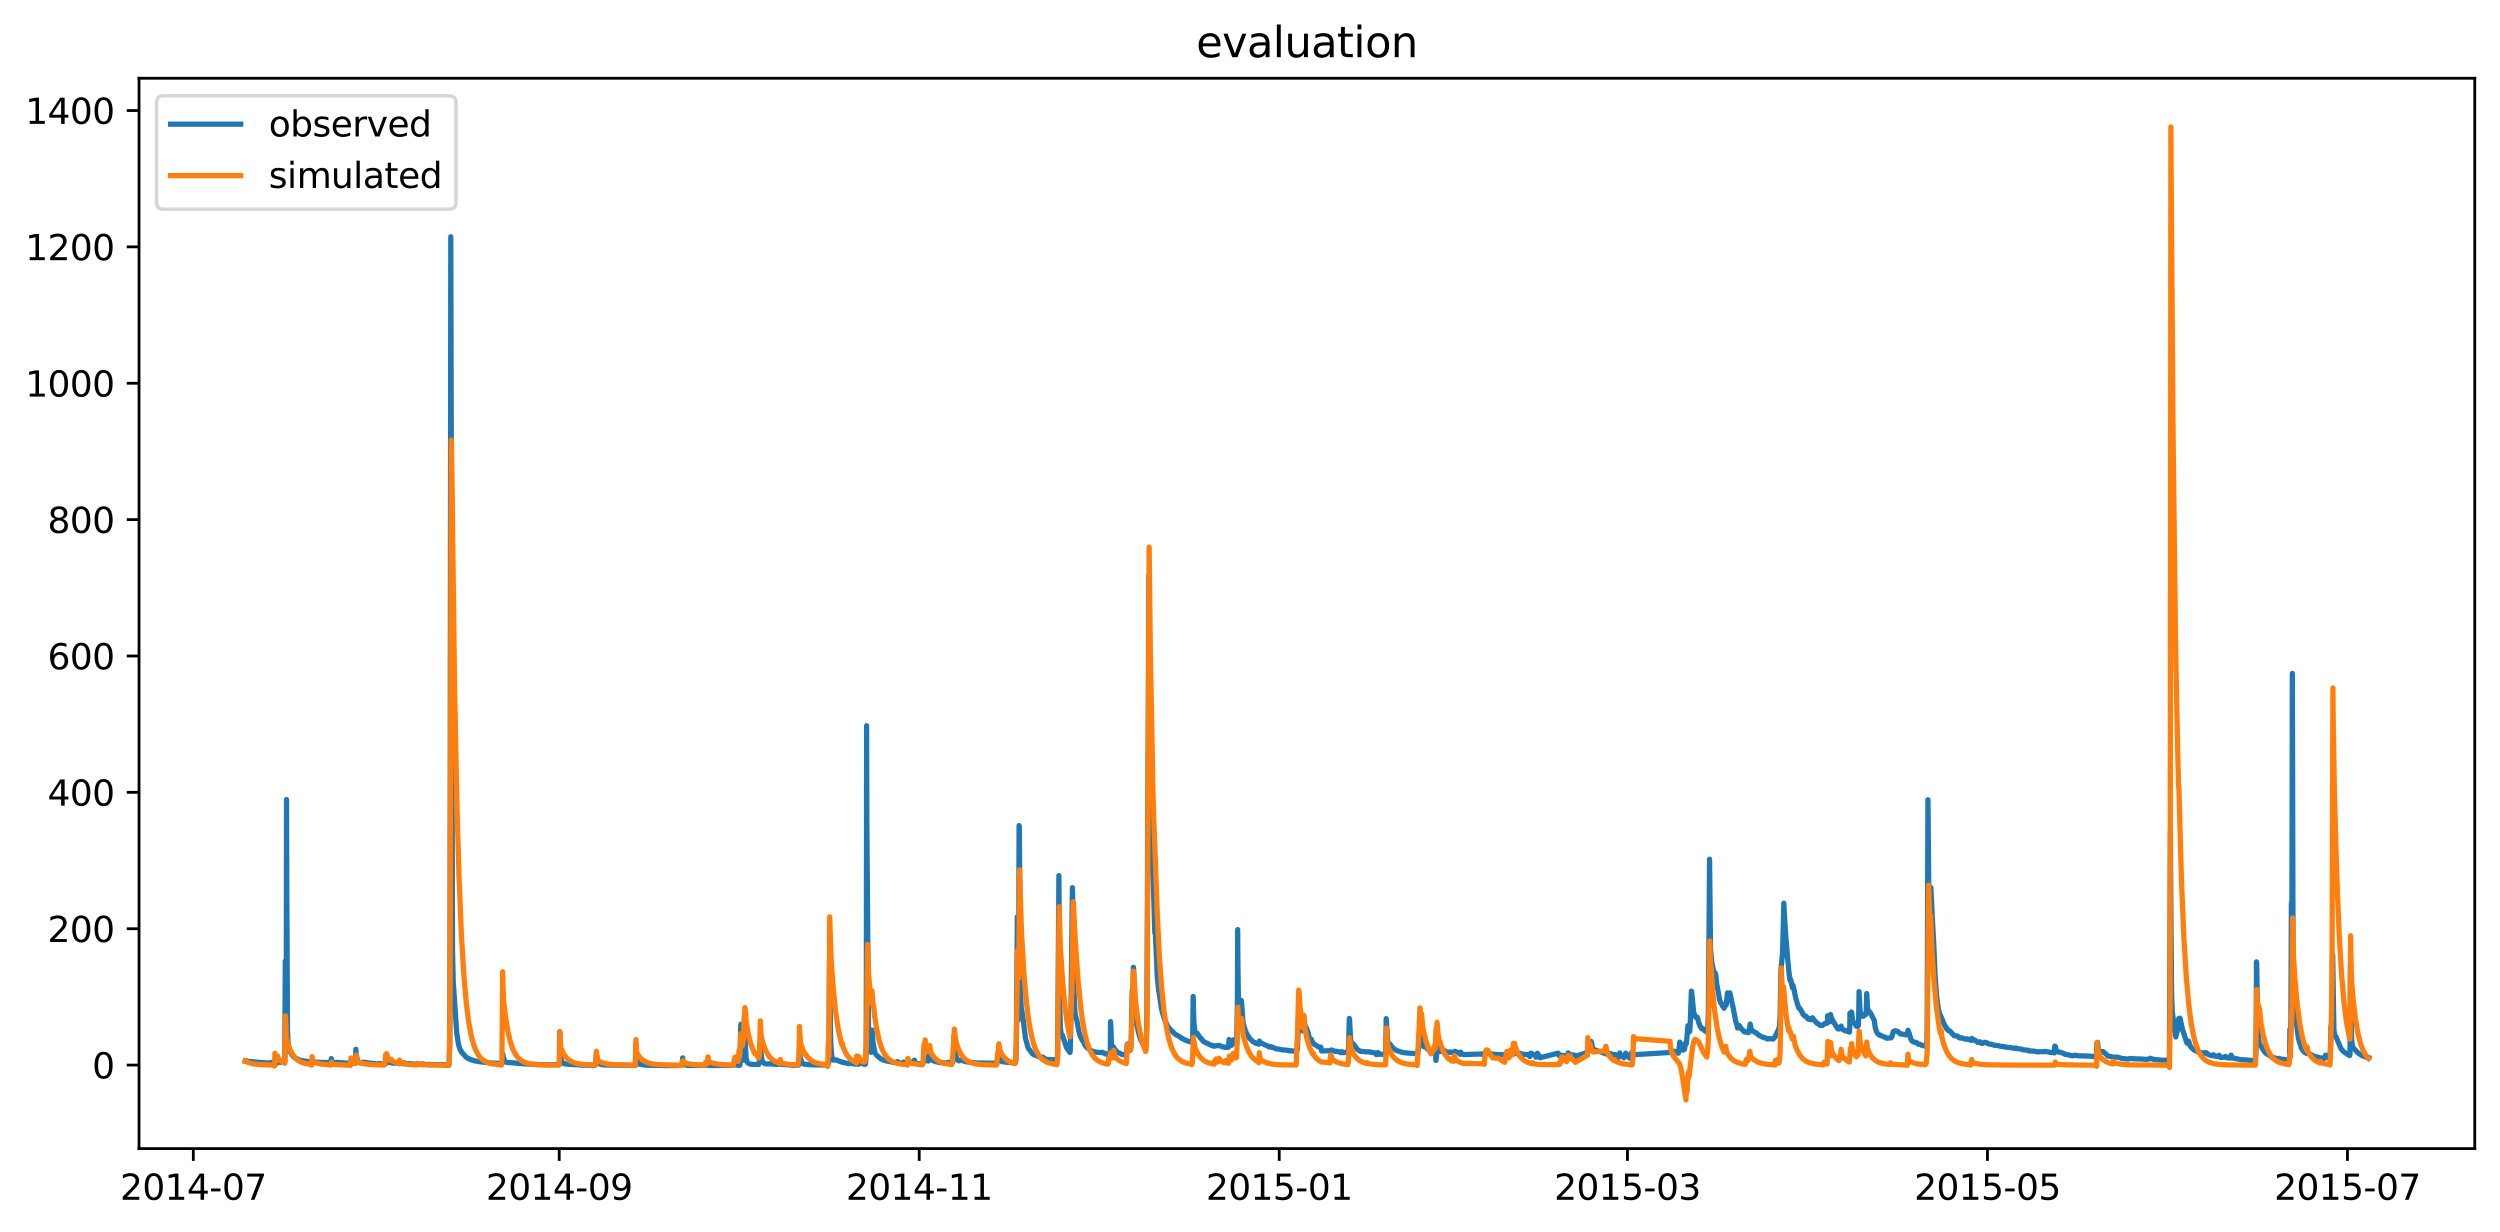 <?xml version="1.0" encoding="utf-8" standalone="no"?>
<!DOCTYPE svg PUBLIC "-//W3C//DTD SVG 1.1//EN"
  "http://www.w3.org/Graphics/SVG/1.1/DTD/svg11.dtd">
<svg xmlns:xlink="http://www.w3.org/1999/xlink" width="712.96pt" height="351.436pt" viewBox="0 0 712.96 351.436" xmlns="http://www.w3.org/2000/svg" version="1.1">
 <defs>
  <style type="text/css">*{stroke-linejoin: round; stroke-linecap: butt}</style>
 </defs>
 <g id="figure_1">
  <g id="patch_1">
   <path d="M 0 351.436 
L 712.96 351.436 
L 712.96 0 
L 0 0 
z
" style="fill: #ffffff"/>
  </g>
  <g id="axes_1">
   <g id="patch_2">
    <path d="M 39.65 327.558 
L 705.76 327.558 
L 705.76 22.318 
L 39.65 22.318 
z
" style="fill: #ffffff"/>
   </g>
   <g id="matplotlib.axis_1">
    <g id="xtick_1">
     <g id="line2d_1">
      <defs>
       <path id="m981bd469d5" d="M 0 0 
L 0 3.5 
" style="stroke: #000000; stroke-width: 0.8"/>
      </defs>
      <g>
       <use xlink:href="#m981bd469d5" x="55.131" y="327.558" style="stroke: #000000; stroke-width: 0.8"/>
      </g>
     </g>
     <g id="text_1">
      <!-- 2014-07 -->
      <g transform="translate(34.239 342.157) scale(0.1 -0.1)">
       <defs>
        <path id="DejaVuSans-32" d="M 1228 531 
L 3431 531 
L 3431 0 
L 469 0 
L 469 531 
Q 828 903 1448 1529 
Q 2069 2156 2228 2338 
Q 2531 2678 2651 2914 
Q 2772 3150 2772 3378 
Q 2772 3750 2511 3984 
Q 2250 4219 1831 4219 
Q 1534 4219 1204 4116 
Q 875 4013 500 3803 
L 500 4441 
Q 881 4594 1212 4672 
Q 1544 4750 1819 4750 
Q 2544 4750 2975 4387 
Q 3406 4025 3406 3419 
Q 3406 3131 3298 2873 
Q 3191 2616 2906 2266 
Q 2828 2175 2409 1742 
Q 1991 1309 1228 531 
z
" transform="scale(0.016)"/>
        <path id="DejaVuSans-30" d="M 2034 4250 
Q 1547 4250 1301 3770 
Q 1056 3291 1056 2328 
Q 1056 1369 1301 889 
Q 1547 409 2034 409 
Q 2525 409 2770 889 
Q 3016 1369 3016 2328 
Q 3016 3291 2770 3770 
Q 2525 4250 2034 4250 
z
M 2034 4750 
Q 2819 4750 3233 4129 
Q 3647 3509 3647 2328 
Q 3647 1150 3233 529 
Q 2819 -91 2034 -91 
Q 1250 -91 836 529 
Q 422 1150 422 2328 
Q 422 3509 836 4129 
Q 1250 4750 2034 4750 
z
" transform="scale(0.016)"/>
        <path id="DejaVuSans-31" d="M 794 531 
L 1825 531 
L 1825 4091 
L 703 3866 
L 703 4441 
L 1819 4666 
L 2450 4666 
L 2450 531 
L 3481 531 
L 3481 0 
L 794 0 
L 794 531 
z
" transform="scale(0.016)"/>
        <path id="DejaVuSans-34" d="M 2419 4116 
L 825 1625 
L 2419 1625 
L 2419 4116 
z
M 2253 4666 
L 3047 4666 
L 3047 1625 
L 3713 1625 
L 3713 1100 
L 3047 1100 
L 3047 0 
L 2419 0 
L 2419 1100 
L 313 1100 
L 313 1709 
L 2253 4666 
z
" transform="scale(0.016)"/>
        <path id="DejaVuSans-2d" d="M 313 2009 
L 1997 2009 
L 1997 1497 
L 313 1497 
L 313 2009 
z
" transform="scale(0.016)"/>
        <path id="DejaVuSans-37" d="M 525 4666 
L 3525 4666 
L 3525 4397 
L 1831 0 
L 1172 0 
L 2766 4134 
L 525 4134 
L 525 4666 
z
" transform="scale(0.016)"/>
       </defs>
       <use xlink:href="#DejaVuSans-32"/>
       <use xlink:href="#DejaVuSans-30" x="63.623"/>
       <use xlink:href="#DejaVuSans-31" x="127.246"/>
       <use xlink:href="#DejaVuSans-34" x="190.869"/>
       <use xlink:href="#DejaVuSans-2d" x="254.492"/>
       <use xlink:href="#DejaVuSans-30" x="290.576"/>
       <use xlink:href="#DejaVuSans-37" x="354.199"/>
      </g>
     </g>
    </g>
    <g id="xtick_2">
     <g id="line2d_2">
      <g>
       <use xlink:href="#m981bd469d5" x="159.481" y="327.558" style="stroke: #000000; stroke-width: 0.8"/>
      </g>
     </g>
     <g id="text_2">
      <!-- 2014-09 -->
      <g transform="translate(138.59 342.157) scale(0.1 -0.1)">
       <defs>
        <path id="DejaVuSans-39" d="M 703 97 
L 703 672 
Q 941 559 1184 500 
Q 1428 441 1663 441 
Q 2288 441 2617 861 
Q 2947 1281 2994 2138 
Q 2813 1869 2534 1725 
Q 2256 1581 1919 1581 
Q 1219 1581 811 2004 
Q 403 2428 403 3163 
Q 403 3881 828 4315 
Q 1253 4750 1959 4750 
Q 2769 4750 3195 4129 
Q 3622 3509 3622 2328 
Q 3622 1225 3098 567 
Q 2575 -91 1691 -91 
Q 1453 -91 1209 -44 
Q 966 3 703 97 
z
M 1959 2075 
Q 2384 2075 2632 2365 
Q 2881 2656 2881 3163 
Q 2881 3666 2632 3958 
Q 2384 4250 1959 4250 
Q 1534 4250 1286 3958 
Q 1038 3666 1038 3163 
Q 1038 2656 1286 2365 
Q 1534 2075 1959 2075 
z
" transform="scale(0.016)"/>
       </defs>
       <use xlink:href="#DejaVuSans-32"/>
       <use xlink:href="#DejaVuSans-30" x="63.623"/>
       <use xlink:href="#DejaVuSans-31" x="127.246"/>
       <use xlink:href="#DejaVuSans-34" x="190.869"/>
       <use xlink:href="#DejaVuSans-2d" x="254.492"/>
       <use xlink:href="#DejaVuSans-30" x="290.576"/>
       <use xlink:href="#DejaVuSans-39" x="354.199"/>
      </g>
     </g>
    </g>
    <g id="xtick_3">
     <g id="line2d_3">
      <g>
       <use xlink:href="#m981bd469d5" x="262.148" y="327.558" style="stroke: #000000; stroke-width: 0.8"/>
      </g>
     </g>
     <g id="text_3">
      <!-- 2014-11 -->
      <g transform="translate(241.257 342.157) scale(0.1 -0.1)">
       <use xlink:href="#DejaVuSans-32"/>
       <use xlink:href="#DejaVuSans-30" x="63.623"/>
       <use xlink:href="#DejaVuSans-31" x="127.246"/>
       <use xlink:href="#DejaVuSans-34" x="190.869"/>
       <use xlink:href="#DejaVuSans-2d" x="254.492"/>
       <use xlink:href="#DejaVuSans-31" x="290.576"/>
       <use xlink:href="#DejaVuSans-31" x="354.199"/>
      </g>
     </g>
    </g>
    <g id="xtick_4">
     <g id="line2d_4">
      <g>
       <use xlink:href="#m981bd469d5" x="364.816" y="327.558" style="stroke: #000000; stroke-width: 0.8"/>
      </g>
     </g>
     <g id="text_4">
      <!-- 2015-01 -->
      <g transform="translate(343.924 342.157) scale(0.1 -0.1)">
       <defs>
        <path id="DejaVuSans-35" d="M 691 4666 
L 3169 4666 
L 3169 4134 
L 1269 4134 
L 1269 2991 
Q 1406 3038 1543 3061 
Q 1681 3084 1819 3084 
Q 2600 3084 3056 2656 
Q 3513 2228 3513 1497 
Q 3513 744 3044 326 
Q 2575 -91 1722 -91 
Q 1428 -91 1123 -41 
Q 819 9 494 109 
L 494 744 
Q 775 591 1075 516 
Q 1375 441 1709 441 
Q 2250 441 2565 725 
Q 2881 1009 2881 1497 
Q 2881 1984 2565 2268 
Q 2250 2553 1709 2553 
Q 1456 2553 1204 2497 
Q 953 2441 691 2322 
L 691 4666 
z
" transform="scale(0.016)"/>
       </defs>
       <use xlink:href="#DejaVuSans-32"/>
       <use xlink:href="#DejaVuSans-30" x="63.623"/>
       <use xlink:href="#DejaVuSans-31" x="127.246"/>
       <use xlink:href="#DejaVuSans-35" x="190.869"/>
       <use xlink:href="#DejaVuSans-2d" x="254.492"/>
       <use xlink:href="#DejaVuSans-30" x="290.576"/>
       <use xlink:href="#DejaVuSans-31" x="354.199"/>
      </g>
     </g>
    </g>
    <g id="xtick_5">
     <g id="line2d_5">
      <g>
       <use xlink:href="#m981bd469d5" x="464.117" y="327.558" style="stroke: #000000; stroke-width: 0.8"/>
      </g>
     </g>
     <g id="text_5">
      <!-- 2015-03 -->
      <g transform="translate(443.225 342.157) scale(0.1 -0.1)">
       <defs>
        <path id="DejaVuSans-33" d="M 2597 2516 
Q 3050 2419 3304 2112 
Q 3559 1806 3559 1356 
Q 3559 666 3084 287 
Q 2609 -91 1734 -91 
Q 1441 -91 1130 -33 
Q 819 25 488 141 
L 488 750 
Q 750 597 1062 519 
Q 1375 441 1716 441 
Q 2309 441 2620 675 
Q 2931 909 2931 1356 
Q 2931 1769 2642 2001 
Q 2353 2234 1838 2234 
L 1294 2234 
L 1294 2753 
L 1863 2753 
Q 2328 2753 2575 2939 
Q 2822 3125 2822 3475 
Q 2822 3834 2567 4026 
Q 2313 4219 1838 4219 
Q 1578 4219 1281 4162 
Q 984 4106 628 3988 
L 628 4550 
Q 988 4650 1302 4700 
Q 1616 4750 1894 4750 
Q 2613 4750 3031 4423 
Q 3450 4097 3450 3541 
Q 3450 3153 3228 2886 
Q 3006 2619 2597 2516 
z
" transform="scale(0.016)"/>
       </defs>
       <use xlink:href="#DejaVuSans-32"/>
       <use xlink:href="#DejaVuSans-30" x="63.623"/>
       <use xlink:href="#DejaVuSans-31" x="127.246"/>
       <use xlink:href="#DejaVuSans-35" x="190.869"/>
       <use xlink:href="#DejaVuSans-2d" x="254.492"/>
       <use xlink:href="#DejaVuSans-30" x="290.576"/>
       <use xlink:href="#DejaVuSans-33" x="354.199"/>
      </g>
     </g>
    </g>
    <g id="xtick_6">
     <g id="line2d_6">
      <g>
       <use xlink:href="#m981bd469d5" x="566.784" y="327.558" style="stroke: #000000; stroke-width: 0.8"/>
      </g>
     </g>
     <g id="text_6">
      <!-- 2015-05 -->
      <g transform="translate(545.893 342.157) scale(0.1 -0.1)">
       <use xlink:href="#DejaVuSans-32"/>
       <use xlink:href="#DejaVuSans-30" x="63.623"/>
       <use xlink:href="#DejaVuSans-31" x="127.246"/>
       <use xlink:href="#DejaVuSans-35" x="190.869"/>
       <use xlink:href="#DejaVuSans-2d" x="254.492"/>
       <use xlink:href="#DejaVuSans-30" x="290.576"/>
       <use xlink:href="#DejaVuSans-35" x="354.199"/>
      </g>
     </g>
    </g>
    <g id="xtick_7">
     <g id="line2d_7">
      <g>
       <use xlink:href="#m981bd469d5" x="669.451" y="327.558" style="stroke: #000000; stroke-width: 0.8"/>
      </g>
     </g>
     <g id="text_7">
      <!-- 2015-07 -->
      <g transform="translate(648.56 342.157) scale(0.1 -0.1)">
       <use xlink:href="#DejaVuSans-32"/>
       <use xlink:href="#DejaVuSans-30" x="63.623"/>
       <use xlink:href="#DejaVuSans-31" x="127.246"/>
       <use xlink:href="#DejaVuSans-35" x="190.869"/>
       <use xlink:href="#DejaVuSans-2d" x="254.492"/>
       <use xlink:href="#DejaVuSans-30" x="290.576"/>
       <use xlink:href="#DejaVuSans-37" x="354.199"/>
      </g>
     </g>
    </g>
   </g>
   <g id="matplotlib.axis_2">
    <g id="ytick_1">
     <g id="line2d_8">
      <defs>
       <path id="mb99460bf95" d="M 0 0 
L -3.5 0 
" style="stroke: #000000; stroke-width: 0.8"/>
      </defs>
      <g>
       <use xlink:href="#mb99460bf95" x="39.65" y="303.739" style="stroke: #000000; stroke-width: 0.8"/>
      </g>
     </g>
     <g id="text_8">
      <!-- 0 -->
      <g transform="translate(26.288 307.539) scale(0.1 -0.1)">
       <use xlink:href="#DejaVuSans-30"/>
      </g>
     </g>
    </g>
    <g id="ytick_2">
     <g id="line2d_9">
      <g>
       <use xlink:href="#mb99460bf95" x="39.65" y="264.851" style="stroke: #000000; stroke-width: 0.8"/>
      </g>
     </g>
     <g id="text_9">
      <!-- 200 -->
      <g transform="translate(13.562 268.65) scale(0.1 -0.1)">
       <use xlink:href="#DejaVuSans-32"/>
       <use xlink:href="#DejaVuSans-30" x="63.623"/>
       <use xlink:href="#DejaVuSans-30" x="127.246"/>
      </g>
     </g>
    </g>
    <g id="ytick_3">
     <g id="line2d_10">
      <g>
       <use xlink:href="#mb99460bf95" x="39.65" y="225.962" style="stroke: #000000; stroke-width: 0.8"/>
      </g>
     </g>
     <g id="text_10">
      <!-- 400 -->
      <g transform="translate(13.562 229.761) scale(0.1 -0.1)">
       <use xlink:href="#DejaVuSans-34"/>
       <use xlink:href="#DejaVuSans-30" x="63.623"/>
       <use xlink:href="#DejaVuSans-30" x="127.246"/>
      </g>
     </g>
    </g>
    <g id="ytick_4">
     <g id="line2d_11">
      <g>
       <use xlink:href="#mb99460bf95" x="39.65" y="187.073" style="stroke: #000000; stroke-width: 0.8"/>
      </g>
     </g>
     <g id="text_11">
      <!-- 600 -->
      <g transform="translate(13.562 190.873) scale(0.1 -0.1)">
       <defs>
        <path id="DejaVuSans-36" d="M 2113 2584 
Q 1688 2584 1439 2293 
Q 1191 2003 1191 1497 
Q 1191 994 1439 701 
Q 1688 409 2113 409 
Q 2538 409 2786 701 
Q 3034 994 3034 1497 
Q 3034 2003 2786 2293 
Q 2538 2584 2113 2584 
z
M 3366 4563 
L 3366 3988 
Q 3128 4100 2886 4159 
Q 2644 4219 2406 4219 
Q 1781 4219 1451 3797 
Q 1122 3375 1075 2522 
Q 1259 2794 1537 2939 
Q 1816 3084 2150 3084 
Q 2853 3084 3261 2657 
Q 3669 2231 3669 1497 
Q 3669 778 3244 343 
Q 2819 -91 2113 -91 
Q 1303 -91 875 529 
Q 447 1150 447 2328 
Q 447 3434 972 4092 
Q 1497 4750 2381 4750 
Q 2619 4750 2861 4703 
Q 3103 4656 3366 4563 
z
" transform="scale(0.016)"/>
       </defs>
       <use xlink:href="#DejaVuSans-36"/>
       <use xlink:href="#DejaVuSans-30" x="63.623"/>
       <use xlink:href="#DejaVuSans-30" x="127.246"/>
      </g>
     </g>
    </g>
    <g id="ytick_5">
     <g id="line2d_12">
      <g>
       <use xlink:href="#mb99460bf95" x="39.65" y="148.185" style="stroke: #000000; stroke-width: 0.8"/>
      </g>
     </g>
     <g id="text_12">
      <!-- 800 -->
      <g transform="translate(13.562 151.984) scale(0.1 -0.1)">
       <defs>
        <path id="DejaVuSans-38" d="M 2034 2216 
Q 1584 2216 1326 1975 
Q 1069 1734 1069 1313 
Q 1069 891 1326 650 
Q 1584 409 2034 409 
Q 2484 409 2743 651 
Q 3003 894 3003 1313 
Q 3003 1734 2745 1975 
Q 2488 2216 2034 2216 
z
M 1403 2484 
Q 997 2584 770 2862 
Q 544 3141 544 3541 
Q 544 4100 942 4425 
Q 1341 4750 2034 4750 
Q 2731 4750 3128 4425 
Q 3525 4100 3525 3541 
Q 3525 3141 3298 2862 
Q 3072 2584 2669 2484 
Q 3125 2378 3379 2068 
Q 3634 1759 3634 1313 
Q 3634 634 3220 271 
Q 2806 -91 2034 -91 
Q 1263 -91 848 271 
Q 434 634 434 1313 
Q 434 1759 690 2068 
Q 947 2378 1403 2484 
z
M 1172 3481 
Q 1172 3119 1398 2916 
Q 1625 2713 2034 2713 
Q 2441 2713 2670 2916 
Q 2900 3119 2900 3481 
Q 2900 3844 2670 4047 
Q 2441 4250 2034 4250 
Q 1625 4250 1398 4047 
Q 1172 3844 1172 3481 
z
" transform="scale(0.016)"/>
       </defs>
       <use xlink:href="#DejaVuSans-38"/>
       <use xlink:href="#DejaVuSans-30" x="63.623"/>
       <use xlink:href="#DejaVuSans-30" x="127.246"/>
      </g>
     </g>
    </g>
    <g id="ytick_6">
     <g id="line2d_13">
      <g>
       <use xlink:href="#mb99460bf95" x="39.65" y="109.296" style="stroke: #000000; stroke-width: 0.8"/>
      </g>
     </g>
     <g id="text_13">
      <!-- 1000 -->
      <g transform="translate(7.2 113.095) scale(0.1 -0.1)">
       <use xlink:href="#DejaVuSans-31"/>
       <use xlink:href="#DejaVuSans-30" x="63.623"/>
       <use xlink:href="#DejaVuSans-30" x="127.246"/>
       <use xlink:href="#DejaVuSans-30" x="190.869"/>
      </g>
     </g>
    </g>
    <g id="ytick_7">
     <g id="line2d_14">
      <g>
       <use xlink:href="#mb99460bf95" x="39.65" y="70.407" style="stroke: #000000; stroke-width: 0.8"/>
      </g>
     </g>
     <g id="text_14">
      <!-- 1200 -->
      <g transform="translate(7.2 74.207) scale(0.1 -0.1)">
       <use xlink:href="#DejaVuSans-31"/>
       <use xlink:href="#DejaVuSans-32" x="63.623"/>
       <use xlink:href="#DejaVuSans-30" x="127.246"/>
       <use xlink:href="#DejaVuSans-30" x="190.869"/>
      </g>
     </g>
    </g>
    <g id="ytick_8">
     <g id="line2d_15">
      <g>
       <use xlink:href="#mb99460bf95" x="39.65" y="31.519" style="stroke: #000000; stroke-width: 0.8"/>
      </g>
     </g>
     <g id="text_15">
      <!-- 1400 -->
      <g transform="translate(7.2 35.318) scale(0.1 -0.1)">
       <use xlink:href="#DejaVuSans-31"/>
       <use xlink:href="#DejaVuSans-34" x="63.623"/>
       <use xlink:href="#DejaVuSans-30" x="127.246"/>
       <use xlink:href="#DejaVuSans-30" x="190.869"/>
      </g>
     </g>
    </g>
   </g>
   <g id="line2d_16">
    <path d="M 69.928 302.625 
L 70.208 302.669 
L 70.419 302.664 
L 70.489 302.557 
L 70.629 302.727 
L 71.12 302.802 
L 71.19 302.826 
L 71.26 302.707 
L 71.33 302.802 
L 71.471 302.801 
L 71.611 302.883 
L 71.681 302.707 
L 71.821 302.844 
L 71.961 302.902 
L 72.032 302.763 
L 72.242 302.958 
L 72.312 302.845 
L 72.382 302.939 
L 72.522 302.858 
L 72.803 302.92 
L 72.873 302.845 
L 72.943 302.995 
L 73.013 302.958 
L 73.083 302.864 
L 73.154 303.014 
L 73.224 302.919 
L 73.855 303.106 
L 73.925 302.958 
L 73.995 303.069 
L 74.135 302.996 
L 74.276 303.014 
L 75.257 303.069 
L 75.398 303.158 
L 75.538 303.123 
L 75.608 303.211 
L 75.678 303.087 
L 75.748 303.14 
L 75.818 303.088 
L 75.959 303.124 
L 76.379 303.211 
L 76.45 303.263 
L 76.59 303.122 
L 76.8 303.297 
L 76.87 303.157 
L 76.941 303.246 
L 77.081 303.261 
L 77.291 303.28 
L 77.361 302.996 
L 77.502 303.209 
L 77.572 303.051 
L 77.642 303.158 
L 77.782 303.176 
L 77.992 303.211 
L 78.063 303.297 
L 78.133 303.175 
L 78.203 303.229 
L 78.343 303.176 
L 78.834 303.28 
L 79.044 302.046 
L 79.114 302.323 
L 79.255 302.494 
L 79.325 302.479 
L 79.676 302.863 
L 79.816 302.958 
L 80.096 302.939 
L 80.868 302.826 
L 81.218 302.826 
L 81.359 274.061 
L 81.499 289.291 
L 81.569 285.494 
L 81.639 285.664 
L 81.709 228.027 
L 81.779 252.429 
L 81.99 294.098 
L 82.2 298.182 
L 82.41 299.071 
L 82.481 299.105 
L 82.691 299.825 
L 82.761 299.849 
L 83.112 300.573 
L 83.182 300.486 
L 83.322 300.923 
L 83.533 301.011 
L 83.743 301.366 
L 83.813 301.366 
L 84.023 301.604 
L 84.725 301.973 
L 84.795 302.071 
L 84.865 301.998 
L 85.426 302.367 
L 85.566 302.319 
L 85.707 302.348 
L 85.987 302.43 
L 86.829 302.581 
L 86.969 302.727 
L 87.179 302.6 
L 87.319 302.682 
L 87.6 302.688 
L 88.091 302.789 
L 88.231 302.751 
L 88.371 302.844 
L 88.792 302.826 
L 88.932 302.826 
L 89.073 302.751 
L 89.143 302.883 
L 89.213 302.826 
L 89.634 302.864 
L 90.054 302.826 
L 90.265 302.939 
L 92.789 302.995 
L 92.93 303.015 
L 93.14 302.977 
L 93.771 303.088 
L 93.982 302.938 
L 94.052 303.069 
L 94.122 302.938 
L 94.192 303.015 
L 94.402 303.014 
L 94.472 301.896 
L 94.543 302.139 
L 94.683 303.033 
L 95.244 303.07 
L 95.314 303.033 
L 95.524 303.141 
L 95.665 303.124 
L 95.945 302.939 
L 96.015 303.211 
L 96.085 303.141 
L 96.787 302.976 
L 96.857 303.194 
L 96.927 303.087 
L 97.137 303.194 
L 97.207 303.033 
L 97.278 303.07 
L 97.418 303.229 
L 97.839 303.105 
L 97.909 303.175 
L 97.979 303.087 
L 98.049 303.194 
L 98.119 303.14 
L 98.75 303.173 
L 98.891 303.211 
L 99.031 303.141 
L 99.381 303.211 
L 99.522 303.175 
L 100.013 303.159 
L 100.153 302.958 
L 100.293 303.209 
L 100.363 303.069 
L 100.433 303.141 
L 100.644 303.05 
L 100.854 303.192 
L 100.994 303.158 
L 101.345 303.07 
L 101.485 299.237 
L 101.555 300.277 
L 101.626 301.604 
L 101.696 301.254 
L 102.046 302.845 
L 102.116 302.808 
L 102.257 302.977 
L 102.607 303.088 
L 102.748 303.106 
L 103.028 303.106 
L 103.238 302.958 
L 103.379 303.014 
L 103.519 302.92 
L 103.589 303.069 
L 103.659 302.958 
L 103.94 302.939 
L 104.08 303.013 
L 104.711 303.033 
L 104.851 303.124 
L 104.922 303.07 
L 105.062 303.123 
L 105.763 303.297 
L 105.833 303.211 
L 105.903 303.28 
L 106.184 303.246 
L 106.745 303.297 
L 106.885 303.263 
L 107.376 303.412 
L 107.727 303.412 
L 107.797 303.46 
L 107.867 303.346 
L 107.937 303.428 
L 108.147 303.331 
L 108.218 303.428 
L 108.358 303.379 
L 108.638 303.313 
L 109.059 303.412 
L 109.41 303.363 
L 109.55 303.396 
L 110.111 303.297 
L 110.321 301.502 
L 110.462 302.75 
L 110.532 302.469 
L 110.602 302.537 
L 110.953 302.995 
L 111.934 303.141 
L 112.075 303.069 
L 112.215 303.229 
L 112.285 303.123 
L 112.355 303.211 
L 114.108 303.14 
L 114.178 303.033 
L 114.389 303.314 
L 114.459 303.157 
L 114.529 303.314 
L 114.599 303.28 
L 114.81 303.263 
L 114.88 303.246 
L 114.95 303.106 
L 115.02 303.346 
L 115.16 303.158 
L 115.3 303.209 
L 115.441 303.124 
L 115.511 303.329 
L 115.581 303.263 
L 115.651 303.394 
L 115.721 303.246 
L 115.862 303.378 
L 116.002 303.396 
L 116.282 303.442 
L 116.423 303.279 
L 116.493 303.296 
L 116.563 303.428 
L 116.633 303.38 
L 116.913 303.297 
L 117.755 303.491 
L 117.895 303.444 
L 118.106 303.412 
L 118.526 303.538 
L 118.667 303.442 
L 118.737 303.522 
L 118.807 303.444 
L 119.017 303.474 
L 119.158 303.523 
L 119.368 303.378 
L 119.578 303.46 
L 119.719 303.428 
L 119.929 303.507 
L 120.139 303.505 
L 120.209 303.567 
L 120.42 303.444 
L 120.49 303.476 
L 120.56 303.379 
L 120.7 303.505 
L 121.121 303.522 
L 121.682 303.582 
L 121.893 303.552 
L 122.243 303.582 
L 122.313 303.612 
L 122.454 303.523 
L 122.524 303.641 
L 122.594 303.582 
L 122.944 303.612 
L 123.015 303.67 
L 123.225 303.582 
L 123.505 303.582 
L 123.996 303.582 
L 124.417 303.597 
L 124.768 303.641 
L 124.908 303.67 
L 125.329 303.582 
L 125.539 303.638 
L 125.82 303.581 
L 125.96 303.684 
L 126.311 303.582 
L 126.451 303.626 
L 126.731 303.597 
L 126.801 303.819 
L 126.872 303.768 
L 127.994 303.807 
L 128.064 303.247 
L 128.274 298.026 
L 128.344 268.699 
L 128.555 67.514 
L 129.046 270.512 
L 129.256 279.894 
L 130.238 294.536 
L 130.729 297.715 
L 131.149 299.173 
L 131.71 300.116 
L 132.903 301.444 
L 133.674 301.949 
L 133.814 301.949 
L 134.165 302.168 
L 134.656 302.319 
L 135.567 302.596 
L 135.708 302.596 
L 136.269 302.693 
L 137.11 302.844 
L 137.461 302.844 
L 138.443 302.996 
L 139.565 303.088 
L 139.845 303.142 
L 140.126 303.142 
L 140.406 303.177 
L 142.37 303.246 
L 142.65 303.348 
L 143.141 303.314 
L 143.211 303.176 
L 143.422 300.69 
L 143.492 301.259 
L 143.772 302.207 
L 144.123 302.771 
L 144.544 302.996 
L 145.946 303.088 
L 146.157 303.124 
L 146.648 303.106 
L 147.068 303.212 
L 148.611 303.314 
L 148.892 303.348 
L 149.172 303.364 
L 149.383 303.396 
L 151.136 303.492 
L 151.697 303.523 
L 152.118 303.539 
L 154.993 303.612 
L 155.203 303.641 
L 155.484 303.641 
L 155.624 303.612 
L 155.975 303.655 
L 159.481 303.595 
L 159.551 302.161 
L 159.621 294.264 
L 159.691 295.508 
L 159.832 300.719 
L 160.112 302.494 
L 160.393 303.088 
L 160.743 303.331 
L 161.795 303.476 
L 162.777 303.568 
L 163.058 303.582 
L 164.811 303.655 
L 165.091 303.714 
L 169.579 303.821 
L 169.65 303.379 
L 169.72 303.491 
L 169.86 303.67 
L 170 301.798 
L 170.07 300.69 
L 170.141 300.894 
L 170.281 301.604 
L 170.491 302.6 
L 170.912 303.331 
L 171.333 303.597 
L 171.964 303.655 
L 172.104 303.582 
L 172.314 303.714 
L 180.379 303.821 
L 180.66 303.86 
L 181.151 303.86 
L 181.221 302.698 
L 181.291 297.637 
L 181.361 299.431 
L 181.501 301.521 
L 181.852 302.863 
L 182.132 303.314 
L 182.413 303.523 
L 183.886 303.754 
L 184.376 303.727 
L 184.727 303.821 
L 184.938 303.821 
L 185.288 303.807 
L 185.849 303.807 
L 189.636 303.873 
L 189.846 303.924 
L 190.197 303.898 
L 194.545 303.833 
L 194.685 301.701 
L 194.896 303.444 
L 194.966 303.523 
L 195.036 303.444 
L 195.316 303.597 
L 195.667 303.754 
L 196.228 303.873 
L 200.646 303.781 
L 200.927 303.714 
L 201.277 303.807 
L 201.979 303.847 
L 202.469 303.821 
L 202.68 303.847 
L 203.031 303.873 
L 203.592 303.873 
L 209.342 303.781 
L 209.412 303.741 
L 209.552 303.508 
L 210.604 303.86 
L 210.955 303.794 
L 211.025 303.466 
L 211.235 293.16 
L 211.306 292.081 
L 211.516 299.883 
L 211.726 302.046 
L 211.796 302.207 
L 211.867 302.071 
L 212.007 302.323 
L 212.287 300.573 
L 212.428 296.276 
L 212.498 296.578 
L 212.778 301.828 
L 213.059 302.826 
L 213.339 303.177 
L 213.69 303.38 
L 214.181 303.492 
L 214.461 303.539 
L 216.355 303.582 
L 216.565 302.594 
L 216.705 298.298 
L 216.846 299.659 
L 216.916 298.998 
L 217.056 300.539 
L 217.337 302.518 
L 217.687 303.052 
L 218.108 303.348 
L 218.879 303.444 
L 219.09 303.396 
L 219.37 303.412 
L 219.581 303.348 
L 219.861 303.412 
L 220.983 303.508 
L 221.264 303.539 
L 222.386 303.488 
L 222.526 303.212 
L 222.877 303.539 
L 224.139 303.641 
L 224.84 303.699 
L 225.261 303.714 
L 226.243 303.807 
L 226.734 303.821 
L 227.716 303.754 
L 227.786 303.684 
L 227.856 302.8 
L 227.996 299.246 
L 228.206 301.604 
L 228.557 302.688 
L 228.838 303.194 
L 229.258 303.46 
L 230.31 303.597 
L 232.134 303.684 
L 232.484 303.714 
L 233.045 303.684 
L 233.396 303.714 
L 236.061 303.714 
L 236.341 303.033 
L 236.411 302.529 
L 236.552 273.867 
L 236.692 283.628 
L 236.902 296.986 
L 237.113 300.515 
L 237.393 301.9 
L 237.674 302.343 
L 238.235 302.246 
L 238.726 302.343 
L 239.217 302.596 
L 239.567 302.693 
L 240.268 302.958 
L 240.549 302.996 
L 240.689 303.015 
L 241.11 303.142 
L 241.671 303.246 
L 242.092 303.348 
L 242.302 303.263 
L 242.513 302.863 
L 242.583 302.92 
L 243.003 303.348 
L 244.055 303.492 
L 244.196 303.396 
L 244.336 303.412 
L 244.757 303.523 
L 244.897 303.38 
L 245.107 303.159 
L 245.177 303.177 
L 245.318 302.958 
L 245.528 303.07 
L 245.668 303.07 
L 245.738 303.088 
L 246.019 303.412 
L 246.65 303.523 
L 246.79 303.508 
L 246.86 303.208 
L 247.001 300.413 
L 247.071 280.706 
L 247.141 206.978 
L 247.211 234.783 
L 247.702 295.401 
L 248.053 298.75 
L 248.403 300.087 
L 248.684 293.768 
L 248.754 294.157 
L 248.964 297.234 
L 249.455 299.985 
L 249.666 300.515 
L 249.946 300.865 
L 250.227 301.157 
L 251.068 301.876 
L 251.769 302.246 
L 252.12 302.343 
L 252.33 302.44 
L 253.803 302.789 
L 254.084 302.62 
L 254.294 302.844 
L 254.785 302.996 
L 255.767 302.939 
L 255.977 302.732 
L 256.468 303.106 
L 256.819 303.194 
L 257.169 303.212 
L 257.45 303.106 
L 257.66 302.882 
L 258.361 303.212 
L 258.712 303.088 
L 259.133 302.92 
L 259.273 302.537 
L 259.413 302.712 
L 259.694 303.052 
L 260.535 303.212 
L 260.606 303.086 
L 260.746 302.343 
L 260.816 302.435 
L 261.096 303.212 
L 261.307 303.28 
L 262.709 303.38 
L 262.85 303.38 
L 263.27 303.173 
L 263.481 301.094 
L 263.551 301.176 
L 263.691 302.095 
L 263.902 301.584 
L 264.392 302.367 
L 264.673 302.596 
L 264.743 302.596 
L 264.813 302.387 
L 265.094 299.728 
L 265.164 299.854 
L 265.304 301.04 
L 265.374 301.098 
L 265.725 302.144 
L 266.076 302.44 
L 266.637 302.693 
L 267.127 302.844 
L 267.618 302.92 
L 267.829 302.996 
L 269.021 303.106 
L 269.582 303.142 
L 270.213 303.07 
L 270.564 302.92 
L 270.844 302.996 
L 271.335 303.142 
L 271.616 303.07 
L 271.896 301.196 
L 271.966 300.107 
L 272.107 295.27 
L 272.527 300.661 
L 272.808 301.925 
L 273.088 302.343 
L 273.369 302.518 
L 273.509 302.537 
L 273.79 302.343 
L 273.93 302.367 
L 274.28 302.294 
L 274.631 302.518 
L 274.841 302.62 
L 275.823 302.844 
L 276.805 302.996 
L 278.208 303.088 
L 278.418 303.124 
L 278.769 303.142 
L 283.888 303.212 
L 284.098 303.28 
L 284.309 303.28 
L 284.449 302.314 
L 284.659 300.719 
L 284.73 300.69 
L 285.01 301.444 
L 285.431 302.537 
L 285.711 302.771 
L 286.553 302.863 
L 286.833 302.92 
L 288.096 302.996 
L 288.446 303.07 
L 289.568 303.052 
L 289.638 302.883 
L 289.709 302.377 
L 289.849 297.608 
L 290.129 261.471 
L 290.2 273.04 
L 290.41 290.793 
L 290.48 289.636 
L 290.62 235.464 
L 290.69 235.61 
L 291.041 282.568 
L 291.251 287.468 
L 291.462 288.537 
L 291.602 289.315 
L 292.444 296.072 
L 293.215 298.862 
L 294.477 300.573 
L 294.618 300.632 
L 294.968 300.807 
L 295.108 300.894 
L 296.932 301.555 
L 297.353 301.468 
L 297.703 301.706 
L 298.054 301.973 
L 298.334 302.071 
L 298.895 302.168 
L 301.21 302.246 
L 301.49 302.343 
L 301.56 302.109 
L 301.63 299.514 
L 301.981 249.707 
L 302.191 285.183 
L 302.402 292.976 
L 302.612 294.866 
L 302.752 295.046 
L 302.893 295.09 
L 303.033 295.362 
L 304.155 298.75 
L 305.137 300.146 
L 305.207 299.82 
L 305.347 294.069 
L 305.838 253.158 
L 305.908 256.075 
L 306.259 282.033 
L 306.539 288.464 
L 306.75 289.821 
L 307.1 290.982 
L 307.451 292.976 
L 307.802 294.677 
L 308.222 295.853 
L 308.293 295.897 
L 308.573 296.534 
L 309.064 297.268 
L 309.415 298.065 
L 309.905 298.707 
L 310.326 298.998 
L 310.466 299.1 
L 310.747 299.324 
L 311.027 299.562 
L 311.308 299.63 
L 311.518 299.728 
L 311.659 299.786 
L 312.64 300.087 
L 314.043 300.175 
L 314.183 300.146 
L 314.394 300.087 
L 315.095 300.486 
L 315.235 300.573 
L 315.305 300.486 
L 315.375 300.544 
L 315.446 300.515 
L 315.586 300.69 
L 315.796 300.778 
L 316.007 300.807 
L 316.287 300.486 
L 316.357 300.573 
L 316.427 300.486 
L 316.568 300.087 
L 316.638 300.175 
L 316.708 291.352 
L 316.778 292.241 
L 316.988 298.449 
L 317.199 299.494 
L 317.409 299.728 
L 317.549 298.566 
L 317.62 298.785 
L 318.321 299.728 
L 318.461 299.883 
L 318.952 300.238 
L 319.373 300.34 
L 319.934 300.719 
L 320.214 300.719 
L 320.705 300.807 
L 320.986 300.923 
L 321.196 300.982 
L 321.266 300.778 
L 321.477 297.832 
L 321.547 297.715 
L 321.617 297.832 
L 321.687 297.715 
L 322.178 299.562 
L 322.318 299.426 
L 322.388 299.46 
L 322.528 298.527 
L 322.599 297.302 
L 322.879 282.568 
L 322.949 283.248 
L 323.019 284.464 
L 323.089 284.172 
L 323.23 275.86 
L 323.3 276.637 
L 323.58 289.121 
L 323.791 290.37 
L 324.212 292.101 
L 324.632 294.254 
L 325.263 296.451 
L 326.175 297.987 
L 326.245 297.987 
L 326.596 298.376 
L 326.736 298.415 
L 326.806 297.982 
L 327.017 292.859 
L 327.087 286.661 
L 327.508 195.068 
L 327.648 164.201 
L 327.998 227.881 
L 328.209 234.346 
L 328.84 249.901 
L 329.331 265.992 
L 329.401 264.047 
L 330.032 278.436 
L 330.453 282.617 
L 330.523 282.811 
L 331.224 287.604 
L 331.435 288.532 
L 332.136 290.735 
L 332.907 292.465 
L 333.048 292.669 
L 333.889 293.768 
L 334.38 294.157 
L 334.661 294.546 
L 334.731 294.546 
L 335.011 294.866 
L 335.713 295.265 
L 335.923 295.362 
L 337.396 296.335 
L 337.536 296.335 
L 337.746 296.49 
L 337.957 296.534 
L 338.097 296.665 
L 338.377 296.743 
L 339.009 296.996 
L 339.359 297.073 
L 339.57 297.151 
L 340.06 297.112 
L 340.131 295.683 
L 340.271 284.167 
L 340.481 291.561 
L 340.762 294.108 
L 340.972 294.546 
L 341.393 294.633 
L 341.954 295.503 
L 342.375 296.116 
L 342.585 296.16 
L 343.146 296.996 
L 344.268 297.56 
L 344.338 297.521 
L 344.549 297.715 
L 345.46 298.104 
L 345.741 298.104 
L 345.881 298.26 
L 345.951 298.182 
L 346.021 298.26 
L 346.162 298.337 
L 346.372 298.376 
L 347.003 298.143 
L 347.143 298.26 
L 347.494 298.182 
L 347.634 298.104 
L 348.686 298.571 
L 349.317 298.605 
L 349.387 298.707 
L 349.458 298.639 
L 349.808 298.707 
L 350.019 298.707 
L 350.369 298.634 
L 350.51 296.451 
L 350.86 297.754 
L 351.141 298.065 
L 351.211 298.104 
L 351.561 297.112 
L 351.772 296.534 
L 352.263 297.482 
L 352.543 297.637 
L 352.613 297.598 
L 352.683 297.19 
L 352.894 285.188 
L 352.964 265.117 
L 353.034 275.082 
L 353.245 289.373 
L 353.595 291.94 
L 353.665 291.721 
L 353.735 290.856 
L 353.806 291.396 
L 353.876 291.162 
L 353.946 289.68 
L 354.016 285.31 
L 354.086 285.99 
L 354.507 291.78 
L 354.928 293.233 
L 355.418 294.589 
L 356.33 296.072 
L 357.172 296.952 
L 358.294 297.598 
L 358.434 297.56 
L 358.644 297.637 
L 358.925 297.715 
L 358.995 297.793 
L 359.135 296.908 
L 359.556 297.482 
L 359.977 297.56 
L 360.257 297.754 
L 360.398 297.793 
L 360.678 297.948 
L 361.449 298.26 
L 361.52 298.26 
L 361.8 298.532 
L 362.151 298.605 
L 362.361 298.532 
L 362.431 298.454 
L 362.572 298.639 
L 362.782 298.639 
L 364.044 299.135 
L 364.886 299.212 
L 365.096 299.29 
L 365.587 299.392 
L 365.868 299.46 
L 366.148 299.426 
L 366.779 299.494 
L 366.919 299.528 
L 367.06 299.528 
L 367.34 299.562 
L 367.621 299.596 
L 367.691 299.698 
L 367.761 299.63 
L 367.971 299.698 
L 368.182 299.63 
L 368.532 299.698 
L 368.953 299.757 
L 369.164 299.815 
L 369.795 299.815 
L 369.935 299.46 
L 370.005 299.11 
L 370.145 295.484 
L 370.356 291.099 
L 370.426 290.073 
L 370.496 290.613 
L 370.776 293.622 
L 370.847 293.476 
L 371.127 292.261 
L 371.197 292.465 
L 371.548 294.011 
L 371.618 293.914 
L 371.828 289.821 
L 372.109 292.314 
L 372.389 292.922 
L 372.53 293.131 
L 373.021 294.4 
L 373.511 296.49 
L 373.582 296.412 
L 373.722 296.621 
L 373.862 296.335 
L 373.932 296.373 
L 374.423 297.482 
L 374.984 297.948 
L 375.195 297.987 
L 375.685 298.376 
L 376.387 298.707 
L 376.667 298.605 
L 376.807 299.353 
L 376.878 299.728 
L 379.472 299.63 
L 379.753 299.426 
L 380.174 299.698 
L 380.665 299.728 
L 380.875 299.849 
L 381.155 299.815 
L 381.646 299.951 
L 382.067 299.985 
L 382.348 300.204 
L 382.558 300.175 
L 382.698 299.917 
L 382.909 300.204 
L 383.82 300.116 
L 384.171 300.087 
L 384.451 299.985 
L 384.522 299.625 
L 384.662 296.262 
L 384.802 290.428 
L 384.872 290.618 
L 385.153 296.242 
L 385.433 297.482 
L 385.573 297.637 
L 385.924 297.715 
L 386.064 297.91 
L 386.275 298.182 
L 386.836 298.93 
L 387.116 299.29 
L 387.747 299.698 
L 387.958 299.815 
L 389.01 299.883 
L 389.22 299.951 
L 390.763 299.985 
L 390.903 300.087 
L 391.464 300.146 
L 391.675 300.204 
L 392.095 300.272 
L 392.586 300.778 
L 392.656 300.69 
L 392.797 300.544 
L 392.937 300.175 
L 393.147 300.632 
L 393.358 300.69 
L 393.778 300.603 
L 393.989 300.603 
L 394.199 300.69 
L 395.111 300.603 
L 395.181 300.573 
L 395.321 290.491 
L 395.391 291.454 
L 395.812 297.637 
L 396.023 297.987 
L 396.163 297.948 
L 396.373 297.793 
L 396.443 297.793 
L 397.074 298.673 
L 397.285 298.862 
L 397.565 299.1 
L 397.986 299.392 
L 398.196 299.562 
L 398.407 299.63 
L 398.617 299.698 
L 399.809 300.087 
L 400.02 300.175 
L 400.37 300.204 
L 401.352 300.306 
L 401.633 300.34 
L 402.825 300.398 
L 403.035 300.457 
L 404.227 300.398 
L 404.368 300.204 
L 404.508 299.455 
L 404.648 298.78 
L 404.929 293.573 
L 404.999 293.622 
L 405.139 294.818 
L 405.35 296.578 
L 405.77 297.987 
L 406.191 298.571 
L 406.261 298.532 
L 406.542 297.438 
L 406.612 297.482 
L 406.682 297.637 
L 407.033 299.1 
L 407.734 299.698 
L 408.575 299.951 
L 409.066 299.46 
L 409.277 299.849 
L 409.417 301.142 
L 409.487 302.425 
L 409.557 302.181 
L 409.838 299.314 
L 410.048 298.104 
L 410.258 298.964 
L 410.539 299.698 
L 410.749 299.883 
L 410.96 299.815 
L 411.17 299.786 
L 411.521 299.392 
L 411.731 299.421 
L 412.082 299.815 
L 412.362 299.917 
L 412.923 300.116 
L 413.484 299.985 
L 413.765 300.204 
L 413.835 300.087 
L 413.905 300.146 
L 414.116 300.087 
L 414.747 300.019 
L 414.957 299.815 
L 415.097 299.883 
L 415.378 300.087 
L 415.588 300.087 
L 415.799 300.116 
L 416.009 300.204 
L 416.079 300.204 
L 416.36 300.661 
L 416.57 300.053 
L 416.64 300.204 
L 416.991 300.544 
L 417.271 300.748 
L 422.671 300.573 
L 422.741 300.69 
L 422.952 300.544 
L 423.162 300.457 
L 423.443 300.369 
L 423.513 300.34 
L 423.723 300.486 
L 424.074 300.457 
L 425.546 300.544 
L 425.687 300.632 
L 427.79 300.807 
L 427.931 300.69 
L 428.211 300.807 
L 429.403 300.719 
L 430.105 300.515 
L 430.315 300.573 
L 431.016 300.573 
L 431.086 300.69 
L 431.157 300.632 
L 431.297 300.603 
L 431.718 300.544 
L 431.928 300.457 
L 432.138 300.306 
L 432.279 300.204 
L 432.77 300.573 
L 433.12 300.486 
L 433.331 300.398 
L 433.401 300.34 
L 433.541 300.457 
L 433.681 300.486 
L 433.892 300.573 
L 434.172 300.661 
L 434.523 300.69 
L 435.855 300.748 
L 436.136 301.094 
L 436.276 301.312 
L 436.416 300.982 
L 436.486 300.394 
L 436.556 300.544 
L 436.697 300.369 
L 436.907 300.748 
L 437.188 300.748 
L 437.608 300.807 
L 437.819 300.807 
L 437.889 300.923 
L 438.029 301.502 
L 438.45 300.369 
L 438.871 301.011 
L 439.011 301.157 
L 439.151 301.657 
L 444.341 300.34 
L 444.411 300.457 
L 444.551 300.953 
L 444.832 301.098 
L 445.252 301.04 
L 445.393 300.923 
L 445.603 301.04 
L 445.883 301.04 
L 446.725 301.069 
L 446.935 301.657 
L 447.076 301.312 
L 447.216 300.272 
L 447.286 300.428 
L 447.567 300.807 
L 448.969 300.894 
L 449.039 300.953 
L 449.179 301.39 
L 449.25 301.254 
L 452.686 300.112 
L 452.896 298.493 
L 453.107 298.964 
L 453.317 299.46 
L 453.387 299.494 
L 453.457 299.319 
L 453.738 296.996 
L 453.878 297.394 
L 454.229 299.212 
L 454.299 299.212 
L 457.945 300.515 
L 458.226 300.573 
L 458.296 300.661 
L 458.436 300.428 
L 458.927 300.34 
L 459.208 300.457 
L 459.278 300.457 
L 459.348 300.573 
L 459.418 300.515 
L 459.699 300.661 
L 460.049 300.748 
L 460.33 300.748 
L 460.54 300.748 
L 460.751 300.807 
L 461.241 300.894 
L 461.382 301.011 
L 461.522 301.609 
L 461.592 301.502 
L 461.732 301.006 
L 461.943 300.272 
L 462.153 300.807 
L 462.293 300.865 
L 462.644 301.04 
L 462.854 301.04 
L 463.065 301.657 
L 463.135 301.526 
L 463.275 301.555 
L 463.415 301.006 
L 463.626 300.34 
L 463.906 300.894 
L 464.187 301.04 
L 464.467 301.098 
L 464.608 301.419 
L 464.748 301.803 
L 465.028 301.23 
L 465.239 300.301 
L 465.519 301.098 
L 466.01 300.807 
L 466.08 300.778 
L 476.389 300.146 
L 476.6 300.204 
L 477.231 300.146 
L 477.441 299.786 
L 477.651 299.985 
L 477.932 300.204 
L 478.072 300.272 
L 478.212 300.306 
L 478.633 300.34 
L 478.773 299.523 
L 479.054 297.19 
L 479.124 297.312 
L 479.475 299.1 
L 479.966 299.494 
L 480.386 299.246 
L 480.527 298.371 
L 480.737 297.35 
L 480.807 297.35 
L 480.947 297.56 
L 481.368 292.514 
L 481.579 293.476 
L 481.859 294.205 
L 481.929 293.865 
L 482.069 290.9 
L 482.35 282.665 
L 482.42 282.714 
L 483.051 289.062 
L 483.121 289.062 
L 483.542 289.947 
L 483.612 289.884 
L 483.753 290.248 
L 483.823 290.248 
L 483.893 290.132 
L 483.963 290.312 
L 484.033 290.069 
L 484.173 290.496 
L 484.454 291.673 
L 484.875 292.723 
L 485.015 292.873 
L 485.295 293.379 
L 485.365 293.185 
L 485.436 293.282 
L 485.576 293.428 
L 485.716 293.428 
L 485.856 293.476 
L 486.207 294.011 
L 486.417 294.108 
L 486.768 294.351 
L 486.908 294.108 
L 487.049 292.771 
L 487.189 288.97 
L 487.329 272.505 
L 487.539 245.04 
L 487.82 270.853 
L 488.171 274.45 
L 488.662 276.832 
L 488.942 278.29 
L 489.082 277.415 
L 489.152 277.512 
L 489.293 277.901 
L 489.573 280.575 
L 489.994 282.762 
L 490.415 285.193 
L 490.695 285.932 
L 490.835 286.214 
L 490.906 286.141 
L 491.256 286.919 
L 491.607 287.332 
L 491.677 287.536 
L 491.747 287.4 
L 491.958 286.987 
L 492.028 286.846 
L 492.098 286.428 
L 492.168 286.569 
L 492.308 286.564 
L 492.448 285.076 
L 492.659 283.151 
L 492.869 283.394 
L 493.009 283.297 
L 493.08 283.394 
L 493.29 283.151 
L 493.36 283.248 
L 494.061 286.564 
L 494.202 287.06 
L 495.043 291.449 
L 495.254 291.94 
L 495.534 293.18 
L 495.604 293.078 
L 495.885 292.465 
L 496.025 292.465 
L 496.516 293.33 
L 497.077 293.816 
L 497.357 294.205 
L 497.427 294.157 
L 497.498 294.303 
L 497.568 294.157 
L 497.708 294.351 
L 497.918 294.303 
L 498.129 294.351 
L 498.479 294.4 
L 498.62 294.497 
L 498.76 294.303 
L 499.111 292.042 
L 499.181 292.256 
L 499.461 293.671 
L 499.601 294.011 
L 499.672 293.962 
L 499.952 294.06 
L 500.794 294.633 
L 500.864 294.546 
L 500.934 294.633 
L 501.495 295.178 
L 502.687 295.81 
L 503.108 295.853 
L 503.318 295.985 
L 503.529 296.028 
L 503.669 296.16 
L 503.949 296.203 
L 504.09 296.335 
L 504.37 296.16 
L 504.581 296.203 
L 505.422 296.286 
L 505.632 296.335 
L 505.773 296.203 
L 506.053 295.81 
L 506.193 295.766 
L 506.895 294.205 
L 507.035 294.108 
L 507.456 292.82 
L 507.666 289.616 
L 507.877 276.929 
L 508.367 271.533 
L 508.718 257.582 
L 508.858 260.304 
L 509.279 267.061 
L 509.489 269.394 
L 509.77 272.943 
L 510.191 277.318 
L 510.401 279.262 
L 510.471 278.874 
L 510.541 279.7 
L 510.612 279.554 
L 510.682 279.408 
L 511.173 281.693 
L 511.243 281.547 
L 511.313 280.964 
L 511.383 281.11 
L 512.154 284.804 
L 512.575 286.214 
L 512.996 287.468 
L 513.136 287.536 
L 513.206 287.468 
L 513.908 288.669 
L 513.978 288.664 
L 514.118 289.189 
L 514.188 289.126 
L 514.469 289.568 
L 514.539 289.568 
L 514.749 289.821 
L 515.1 289.821 
L 515.31 290.19 
L 515.45 290.248 
L 515.52 290.496 
L 515.591 290.37 
L 515.801 290.676 
L 515.871 290.56 
L 515.941 290.618 
L 516.222 290.798 
L 516.432 290.56 
L 516.502 290.735 
L 516.572 290.433 
L 516.643 290.496 
L 516.853 290.248 
L 516.923 290.37 
L 516.993 290.37 
L 517.484 291.104 
L 517.554 291.104 
L 517.765 291.337 
L 518.185 291.833 
L 518.536 291.94 
L 518.817 292.207 
L 518.957 292.314 
L 519.307 292.465 
L 519.658 292.465 
L 519.798 292.314 
L 520.009 292.207 
L 520.289 291.94 
L 520.71 291.833 
L 520.85 291.78 
L 520.99 291.833 
L 521.131 291.556 
L 521.201 289.694 
L 521.271 289.947 
L 521.551 291.221 
L 521.622 291.221 
L 521.692 291.396 
L 521.762 291.337 
L 521.972 291.396 
L 522.042 289.301 
L 522.113 289.631 
L 522.323 290.433 
L 524.006 293.282 
L 524.357 293.476 
L 524.497 293.33 
L 524.567 293.024 
L 524.637 293.131 
L 524.707 293.131 
L 524.848 293.379 
L 524.918 293.282 
L 525.058 292.621 
L 525.268 293.33 
L 525.549 293.573 
L 525.689 293.671 
L 526.25 294.011 
L 526.32 293.865 
L 526.39 293.962 
L 526.671 293.962 
L 526.741 294.108 
L 526.811 294.06 
L 527.232 294.157 
L 527.442 294.351 
L 527.512 293.204 
L 527.582 288.912 
L 527.653 289.874 
L 527.793 291.556 
L 527.863 291.449 
L 528.003 288.601 
L 528.073 288.858 
L 528.354 291.221 
L 528.494 291.512 
L 528.564 291.512 
L 528.705 291.726 
L 528.845 291.726 
L 529.406 292.669 
L 529.476 292.616 
L 529.616 292.616 
L 529.756 292.723 
L 529.967 292.465 
L 530.037 291.405 
L 530.177 282.811 
L 530.528 289.189 
L 530.738 289.821 
L 530.808 289.631 
L 530.879 289.694 
L 531.089 289.568 
L 531.44 289.821 
L 531.51 289.757 
L 531.72 289.189 
L 532.001 289.189 
L 532.071 289.315 
L 532.141 289.252 
L 532.211 288.989 
L 532.351 283.346 
L 532.632 288.076 
L 532.842 288.464 
L 532.912 288.27 
L 533.123 288.727 
L 533.263 288.727 
L 533.333 288.727 
L 533.614 289.252 
L 534.525 291.041 
L 534.806 293.18 
L 535.156 294.205 
L 535.367 294.633 
L 535.717 294.959 
L 535.928 295.178 
L 535.998 295.09 
L 536.138 295.265 
L 536.278 295.221 
L 537.12 295.678 
L 537.26 295.678 
L 537.611 295.853 
L 537.681 295.81 
L 537.961 296.072 
L 538.032 295.985 
L 538.102 296.072 
L 539.294 295.985 
L 539.504 295.766 
L 539.925 294.205 
L 540.416 293.962 
L 540.767 294.06 
L 540.907 294.06 
L 541.187 294.157 
L 541.748 294.633 
L 541.889 294.818 
L 542.169 294.915 
L 542.309 294.866 
L 542.52 294.915 
L 543.081 295.003 
L 543.291 295.09 
L 543.502 295.134 
L 543.642 295.046 
L 543.782 295.09 
L 543.922 295.046 
L 544.133 293.816 
L 544.343 294.448 
L 544.483 294.677 
L 544.974 296.451 
L 545.395 296.996 
L 545.535 297.073 
L 545.886 297.19 
L 545.956 297.151 
L 546.166 297.307 
L 546.237 297.229 
L 546.307 297.307 
L 546.517 297.307 
L 546.727 297.521 
L 546.798 297.482 
L 547.078 297.793 
L 547.359 297.832 
L 547.569 297.832 
L 547.639 297.832 
L 547.849 297.987 
L 548.06 298.104 
L 548.34 298.182 
L 548.691 298.26 
L 549.322 298.26 
L 549.392 298.065 
L 549.533 296.903 
L 549.603 292.271 
L 549.813 228.075 
L 549.883 233.52 
L 550.094 258.554 
L 550.304 268.762 
L 550.444 266.721 
L 550.655 253.11 
L 551.145 263.221 
L 551.496 269.54 
L 551.847 277.95 
L 552.268 283.88 
L 552.758 287.672 
L 553.319 289.821 
L 553.39 289.631 
L 553.46 289.694 
L 554.582 292.465 
L 554.652 292.465 
L 554.932 293.024 
L 555.003 293.024 
L 555.213 293.525 
L 555.283 293.379 
L 555.634 293.865 
L 556.054 294.108 
L 556.125 294.06 
L 556.896 294.959 
L 556.966 294.959 
L 557.247 295.362 
L 558.228 295.46 
L 558.509 295.766 
L 558.649 295.81 
L 558.719 295.941 
L 558.789 295.853 
L 559 296.028 
L 559.21 295.985 
L 559.421 296.072 
L 559.491 295.985 
L 559.561 296.072 
L 559.631 296.116 
L 559.771 296.028 
L 559.911 296.16 
L 560.192 296.247 
L 560.402 296.291 
L 560.753 296.373 
L 560.963 296.412 
L 561.034 296.247 
L 561.104 296.291 
L 561.384 296.412 
L 561.524 296.412 
L 562.156 296.704 
L 562.296 296.116 
L 562.506 296.534 
L 562.717 296.621 
L 562.857 296.49 
L 562.927 296.49 
L 563.137 296.665 
L 563.418 296.743 
L 563.698 296.991 
L 563.979 297.268 
L 564.119 297.268 
L 564.259 297.229 
L 564.61 297.151 
L 564.68 297.112 
L 564.891 297.438 
L 565.101 297.521 
L 565.241 297.482 
L 565.311 297.56 
L 565.381 297.482 
L 565.662 297.438 
L 565.942 297.229 
L 566.293 297.307 
L 566.503 297.35 
L 566.714 297.521 
L 566.854 297.482 
L 567.135 297.715 
L 567.275 297.754 
L 567.836 297.793 
L 567.906 297.871 
L 567.976 297.793 
L 568.748 298.104 
L 569.8 298.182 
L 570.22 298.298 
L 570.431 298.376 
L 570.711 298.415 
L 571.062 298.415 
L 571.132 298.532 
L 571.202 298.454 
L 571.412 298.454 
L 571.903 298.605 
L 571.973 298.571 
L 572.044 298.673 
L 572.114 298.605 
L 572.534 298.707 
L 573.376 298.746 
L 573.516 298.785 
L 573.937 298.862 
L 574.288 298.998 
L 574.498 298.93 
L 574.708 298.964 
L 574.919 298.862 
L 575.059 298.998 
L 575.76 299.1 
L 576.041 299.135 
L 576.462 299.173 
L 576.742 299.324 
L 576.953 299.392 
L 577.233 299.426 
L 578.075 299.46 
L 578.145 299.562 
L 578.215 299.494 
L 578.495 299.664 
L 578.636 299.596 
L 578.776 299.698 
L 580.249 299.786 
L 580.88 299.951 
L 581.09 299.951 
L 583.124 299.917 
L 583.194 299.815 
L 583.264 299.883 
L 583.545 299.917 
L 584.246 300.019 
L 584.456 300.087 
L 585.578 300.175 
L 585.859 300.272 
L 585.999 298.337 
L 586.069 298.925 
L 586.139 298.415 
L 586.42 299.728 
L 586.841 299.985 
L 587.331 300.053 
L 587.472 300.053 
L 588.313 300.369 
L 588.594 300.457 
L 589.015 300.719 
L 589.295 300.719 
L 589.856 300.836 
L 590.207 300.923 
L 590.908 301.098 
L 591.469 301.04 
L 591.679 300.923 
L 592.17 301.011 
L 592.381 301.069 
L 592.521 301.04 
L 592.661 301.098 
L 595.817 301.181 
L 595.957 301.205 
L 596.869 301.254 
L 596.939 301.341 
L 597.009 301.283 
L 597.22 301.283 
L 597.71 301.395 
L 597.851 301.288 
L 597.921 300.316 
L 597.991 297.589 
L 598.061 297.91 
L 598.131 298.016 
L 598.201 297.273 
L 598.412 299.358 
L 598.622 299.985 
L 598.832 300.116 
L 599.113 299.883 
L 599.183 299.951 
L 599.253 299.849 
L 599.323 299.917 
L 599.393 299.951 
L 599.534 299.883 
L 599.744 299.985 
L 599.814 299.917 
L 600.025 300.175 
L 600.445 300.457 
L 600.796 300.807 
L 601.077 301.157 
L 601.708 301.254 
L 602.409 301.468 
L 602.619 301.468 
L 602.97 301.526 
L 603.391 301.444 
L 603.882 301.497 
L 604.022 301.584 
L 604.162 301.555 
L 605.144 301.852 
L 606.126 301.949 
L 606.617 302.022 
L 606.757 301.998 
L 606.897 301.998 
L 607.108 301.973 
L 607.458 301.876 
L 607.809 301.852 
L 608.159 301.925 
L 608.3 301.876 
L 608.51 301.949 
L 610.894 302.022 
L 611.035 302.046 
L 611.245 302.071 
L 611.526 302.071 
L 611.666 302.071 
L 611.946 302.144 
L 612.718 302.046 
L 613.209 301.779 
L 613.419 301.925 
L 613.629 301.949 
L 613.98 302.071 
L 614.611 302.187 
L 615.803 302.27 
L 616.014 302.319 
L 616.154 302.343 
L 618.609 302.367 
L 618.679 301.531 
L 618.749 291.128 
L 618.959 237.165 
L 619.099 259.235 
L 619.31 283.832 
L 619.52 288.795 
L 620.502 295.722 
L 620.712 294.677 
L 620.782 293.914 
L 620.853 294.39 
L 620.993 292.567 
L 621.203 293.622 
L 621.344 290.491 
L 621.414 291.673 
L 621.694 290.37 
L 622.395 293.476 
L 623.588 297.268 
L 623.798 297.56 
L 623.868 297.521 
L 624.079 296.869 
L 624.149 296.908 
L 624.359 297.516 
L 624.569 298.221 
L 625.06 298.896 
L 625.411 299.135 
L 625.691 299.426 
L 625.832 299.528 
L 626.112 299.066 
L 626.182 299.1 
L 626.463 299.786 
L 626.743 299.985 
L 626.813 299.951 
L 627.024 300.087 
L 627.304 300.175 
L 627.795 300.272 
L 628.146 300.204 
L 628.707 300.398 
L 628.847 300.34 
L 628.987 300.175 
L 629.198 300.238 
L 629.548 300.573 
L 629.619 300.573 
L 629.829 300.778 
L 630.881 301.098 
L 631.021 301.011 
L 631.232 300.807 
L 631.793 301.23 
L 632.003 301.181 
L 632.424 301.283 
L 632.634 301.254 
L 632.845 300.923 
L 632.915 300.982 
L 633.265 301.584 
L 634.387 301.497 
L 634.598 301.254 
L 635.159 301.682 
L 635.439 301.584 
L 635.65 301.682 
L 635.93 301.779 
L 636.281 300.894 
L 636.631 301.682 
L 636.982 301.779 
L 637.683 301.949 
L 637.964 301.949 
L 638.805 302.144 
L 639.857 302.246 
L 640.068 302.294 
L 640.278 302.246 
L 641.19 302.343 
L 641.33 302.343 
L 642.312 302.44 
L 642.943 302.557 
L 643.223 302.387 
L 643.364 299.684 
L 643.434 295.416 
L 643.504 274.304 
L 643.574 274.985 
L 643.855 292.412 
L 644.135 296.286 
L 644.345 297.598 
L 644.556 297.948 
L 644.907 298.454 
L 645.257 299.135 
L 645.327 299.173 
L 645.608 299.698 
L 645.958 300.087 
L 646.309 300.457 
L 646.449 300.544 
L 647.08 300.923 
L 647.852 301.444 
L 649.675 301.973 
L 649.886 301.998 
L 649.956 301.803 
L 650.166 302.022 
L 651.288 302.095 
L 651.569 302.187 
L 652.34 302.27 
L 652.621 302.343 
L 652.831 302.343 
L 652.971 301.089 
L 653.041 293.588 
L 653.111 295.912 
L 653.182 298.104 
L 653.322 290.628 
L 653.462 257.582 
L 653.532 272.457 
L 653.602 270.172 
L 653.743 192.055 
L 653.953 276.346 
L 654.163 286.569 
L 654.374 287.876 
L 654.584 289.189 
L 655.426 295.941 
L 656.337 298.93 
L 656.828 299.664 
L 657.319 300.146 
L 657.81 300.428 
L 657.88 300.048 
L 657.95 300.146 
L 658.02 300.175 
L 658.231 300.457 
L 658.581 300.544 
L 659.914 301.181 
L 660.124 301.283 
L 660.615 301.371 
L 661.807 301.73 
L 661.877 301.682 
L 662.018 301.755 
L 662.649 301.852 
L 662.789 301.876 
L 662.929 301.657 
L 663.21 300.923 
L 663.35 300.953 
L 663.771 301.584 
L 664.122 301.779 
L 664.402 301.973 
L 664.472 301.973 
L 664.683 296.806 
L 664.753 292.543 
L 664.823 293.155 
L 664.893 294.959 
L 665.033 290.234 
L 665.173 272.992 
L 665.244 272.311 
L 665.594 293.622 
L 665.805 295.27 
L 666.015 295.46 
L 666.155 295.591 
L 667.628 299.1 
L 667.838 299.324 
L 668.329 299.883 
L 668.89 300.272 
L 669.171 300.457 
L 669.241 300.457 
L 669.451 300.69 
L 669.521 300.69 
L 669.732 300.836 
L 670.082 301.04 
L 670.153 300.865 
L 670.223 296.757 
L 670.293 275.617 
L 670.363 281.596 
L 670.643 296.49 
L 670.924 298.532 
L 671.345 299.135 
L 671.415 299.135 
L 671.765 299.562 
L 671.976 299.757 
L 672.537 300.34 
L 672.888 300.573 
L 673.098 300.69 
L 673.519 300.982 
L 673.869 301.157 
L 674.22 301.254 
L 674.641 301.468 
L 674.921 301.468 
L 675.412 301.555 
L 675.482 301.584 
L 675.482 301.584 
" clip-path="url(#p7690993b39)" style="fill: none; stroke: #1f77b4; stroke-width: 1.5; stroke-linecap: square"/>
   </g>
   <g id="line2d_17">
    <path d="M 69.928 302.557 
L 70.91 303.034 
L 72.172 303.376 
L 73.925 303.595 
L 76.941 303.71 
L 78.203 303.641 
L 78.273 304.042 
L 78.413 300.348 
L 78.483 301.644 
L 78.553 301.318 
L 78.764 302.353 
L 78.904 302.603 
L 79.114 301.113 
L 79.185 301.209 
L 79.395 302.077 
L 79.956 302.523 
L 80.517 302.874 
L 80.657 302.451 
L 80.868 302.858 
L 81.148 302.899 
L 81.218 303.224 
L 81.429 289.7 
L 81.639 295.708 
L 81.99 297.267 
L 82.691 299.269 
L 83.392 300.65 
L 84.164 301.681 
L 85.005 302.417 
L 85.917 302.921 
L 87.039 303.286 
L 88.582 303.539 
L 88.792 303.505 
L 88.862 303.769 
L 89.003 301.339 
L 89.143 302.787 
L 89.213 302.785 
L 89.283 302.407 
L 89.353 302.443 
L 89.564 302.9 
L 90.265 303.17 
L 91.667 303.467 
L 93.701 303.646 
L 94.402 303.742 
L 94.543 302.934 
L 94.683 303.416 
L 94.963 303.516 
L 96.997 303.663 
L 99.942 303.839 
L 100.083 301.728 
L 100.153 302.27 
L 100.503 302.977 
L 101.205 303.222 
L 101.415 303.289 
L 101.555 300.892 
L 101.696 302.393 
L 101.906 302.707 
L 102.677 303.057 
L 103.94 303.388 
L 105.693 303.6 
L 108.779 303.712 
L 109.48 303.753 
L 109.62 303.082 
L 109.69 303.196 
L 109.76 303.402 
L 109.831 303.176 
L 109.971 300.842 
L 110.041 301.79 
L 110.111 301.712 
L 110.251 300.485 
L 110.392 300.825 
L 110.602 301.772 
L 111.093 302.244 
L 111.373 302.468 
L 111.514 302.051 
L 111.584 302.146 
L 111.794 302.537 
L 112.495 302.915 
L 113.617 303.289 
L 113.688 303.275 
L 113.758 303.404 
L 113.898 302.307 
L 114.038 302.912 
L 114.319 303.089 
L 115.511 303.393 
L 117.334 303.607 
L 118.877 303.721 
L 119.017 303.237 
L 119.158 303.529 
L 119.508 303.596 
L 122.454 303.709 
L 127.994 303.75 
L 128.064 303.559 
L 128.134 302.275 
L 128.274 291.735 
L 128.344 292.085 
L 128.485 231.252 
L 128.695 125.499 
L 128.765 128.275 
L 128.905 137.002 
L 129.607 193.866 
L 130.238 226.375 
L 130.869 248.958 
L 131.57 266.24 
L 132.271 277.986 
L 132.973 286.013 
L 133.674 291.52 
L 134.375 295.307 
L 135.077 297.916 
L 135.778 299.716 
L 136.479 300.958 
L 137.251 301.887 
L 138.092 302.549 
L 139.074 303.029 
L 140.336 303.374 
L 142.089 303.594 
L 143.001 303.761 
L 143.141 302.277 
L 143.352 277.138 
L 143.422 280.161 
L 143.632 285.29 
L 144.123 289.677 
L 144.824 294.039 
L 145.526 297.042 
L 146.227 299.113 
L 146.928 300.542 
L 147.7 301.609 
L 148.541 302.371 
L 149.453 302.892 
L 150.575 303.27 
L 152.118 303.531 
L 154.502 303.68 
L 159.411 303.755 
L 159.481 303.438 
L 159.691 294.261 
L 159.762 296.557 
L 159.972 298.865 
L 160.393 299.911 
L 161.094 301.093 
L 161.865 301.976 
L 162.707 302.607 
L 163.689 303.064 
L 164.951 303.391 
L 166.704 303.601 
L 169.72 303.712 
L 169.86 303.727 
L 169.93 303.437 
L 170.07 299.789 
L 170.351 302.3 
L 170.702 302.6 
L 171.683 303.06 
L 172.946 303.39 
L 174.699 303.6 
L 177.784 303.712 
L 181.151 303.836 
L 181.221 302.626 
L 181.361 296.477 
L 181.571 300.04 
L 181.712 300.382 
L 181.782 300.439 
L 182.062 301.01 
L 182.834 301.922 
L 183.675 302.572 
L 184.657 303.043 
L 185.919 303.381 
L 187.672 303.597 
L 190.688 303.71 
L 194.475 303.848 
L 194.615 302.612 
L 194.685 302.701 
L 194.755 302.527 
L 194.896 303.121 
L 195.176 303.265 
L 195.246 303.316 
L 195.387 303.01 
L 195.597 303.247 
L 196.649 303.46 
L 198.683 303.643 
L 201.067 303.779 
L 201.207 302.969 
L 201.347 303.451 
L 201.488 303.561 
L 201.628 303.094 
L 201.698 303.356 
L 201.768 303.236 
L 201.908 301.408 
L 202.119 302.679 
L 202.399 302.894 
L 203.451 303.254 
L 204.924 303.516 
L 207.238 303.673 
L 209.132 303.773 
L 209.552 301.561 
L 209.623 301.482 
L 210.324 302.585 
L 210.464 302.688 
L 210.604 302.143 
L 210.745 299.641 
L 210.885 301.406 
L 211.095 298.955 
L 211.235 294.824 
L 211.376 296.689 
L 211.446 296.793 
L 211.656 298.311 
L 211.867 297.391 
L 212.077 295.701 
L 212.217 290.024 
L 212.287 291.399 
L 212.428 287.358 
L 212.498 287.802 
L 212.568 288.04 
L 212.848 291.839 
L 213.409 294.932 
L 214.111 297.658 
L 214.812 299.538 
L 215.303 300.537 
L 215.443 300.306 
L 216.215 301.555 
L 216.355 301.744 
L 216.495 300.995 
L 216.565 301.129 
L 216.846 291.126 
L 217.056 295.246 
L 217.477 297.082 
L 218.178 299.14 
L 218.879 300.561 
L 219.651 301.622 
L 220.282 302.163 
L 221.194 302.764 
L 222.246 303.186 
L 222.316 303.171 
L 222.386 303.322 
L 222.526 302.164 
L 222.666 302.981 
L 222.877 303.152 
L 223.999 303.416 
L 225.892 303.62 
L 227.505 303.722 
L 227.786 302.248 
L 227.856 301.349 
L 227.996 292.738 
L 228.066 293.934 
L 228.277 297.265 
L 228.627 298.521 
L 229.328 300.134 
L 229.679 300.769 
L 229.819 300.643 
L 230.03 301.129 
L 230.731 301.939 
L 231.573 302.583 
L 232.554 303.05 
L 233.817 303.384 
L 235.57 303.598 
L 235.921 303.658 
L 235.991 303.494 
L 236.061 304.138 
L 236.201 297.568 
L 236.271 300.493 
L 236.341 300.431 
L 236.411 301.133 
L 236.622 261.486 
L 236.762 265.949 
L 237.043 273.812 
L 237.604 281.644 
L 238.305 288.521 
L 239.006 293.243 
L 239.707 296.494 
L 240.128 298.004 
L 240.268 297.605 
L 240.479 298.702 
L 241.11 300.141 
L 241.881 301.343 
L 242.653 302.142 
L 243.564 302.751 
L 244.125 302.957 
L 244.196 303.206 
L 244.336 301.14 
L 244.476 302.423 
L 244.616 302.674 
L 244.686 302.479 
L 244.897 301.328 
L 244.967 301.411 
L 245.177 302.234 
L 245.738 302.639 
L 246.159 302.887 
L 246.299 302.185 
L 246.37 302.288 
L 246.58 302.766 
L 246.65 302.851 
L 246.86 301.861 
L 247.001 298.522 
L 247.071 299.334 
L 247.421 269.328 
L 247.702 277.595 
L 248.403 285.892 
L 248.614 282.541 
L 248.684 282.618 
L 248.824 284.822 
L 249.034 287.16 
L 249.105 286.835 
L 249.175 286.876 
L 249.455 290.126 
L 249.595 290.638 
L 249.946 293.122 
L 250.647 296.412 
L 251.349 298.678 
L 252.05 300.242 
L 252.821 301.409 
L 253.593 302.187 
L 254.504 302.778 
L 255.556 303.187 
L 256.959 303.475 
L 258.642 303.631 
L 258.712 303.593 
L 258.782 303.754 
L 258.922 301.837 
L 259.063 302.568 
L 259.133 302.552 
L 259.343 303.013 
L 260.045 303.248 
L 261.517 303.513 
L 263.06 303.663 
L 263.27 302.536 
L 263.481 298.438 
L 263.551 297.819 
L 263.621 299.004 
L 263.691 298.534 
L 263.831 296.571 
L 264.112 298.491 
L 264.392 298.999 
L 264.743 299.834 
L 264.813 299.768 
L 264.883 299.012 
L 264.953 299.067 
L 265.024 299.443 
L 265.164 298.17 
L 265.374 299.853 
L 265.795 300.696 
L 266.566 301.712 
L 267.408 302.437 
L 268.32 302.933 
L 269.442 303.293 
L 270.984 303.541 
L 271.405 303.612 
L 271.616 302.611 
L 272.177 293.462 
L 272.247 294.265 
L 272.597 296.925 
L 272.668 297.064 
L 272.948 298.153 
L 273.649 299.881 
L 274.351 301.073 
L 275.122 301.963 
L 275.964 302.598 
L 276.945 303.058 
L 278.208 303.389 
L 279.961 303.6 
L 283.046 303.712 
L 284.169 303.754 
L 284.309 302.902 
L 284.589 299.919 
L 284.659 299.874 
L 284.73 299.41 
L 284.87 297.666 
L 285.08 299.083 
L 285.501 300.345 
L 286.202 301.395 
L 286.974 302.177 
L 287.885 302.772 
L 288.937 303.183 
L 289.428 303.343 
L 289.638 302.273 
L 289.709 301.497 
L 289.919 292.511 
L 290.2 271.006 
L 290.27 275.57 
L 290.48 278.981 
L 290.55 275.446 
L 290.761 248.02 
L 291.322 265.996 
L 292.023 277.827 
L 292.724 285.904 
L 293.425 291.445 
L 294.127 295.255 
L 294.828 297.88 
L 295.529 299.691 
L 296.231 300.942 
L 297.002 301.875 
L 297.843 302.542 
L 298.825 303.025 
L 300.017 303.358 
L 301.42 303.614 
L 301.56 302.464 
L 301.63 301.077 
L 302.051 258.548 
L 302.402 270.102 
L 302.963 278.925 
L 303.664 286.656 
L 304.365 291.961 
L 305.067 295.633 
L 305.137 295.689 
L 305.207 295.135 
L 305.487 288.318 
L 305.628 283.044 
L 305.698 282.975 
L 306.048 257.157 
L 306.119 257.533 
L 306.68 268.726 
L 307.521 280.548 
L 307.661 281.489 
L 308.293 288.067 
L 308.783 291.408 
L 309.415 294.92 
L 310.116 297.65 
L 310.817 299.532 
L 311.518 300.832 
L 312.29 301.802 
L 313.131 302.495 
L 314.113 302.997 
L 315.305 303.343 
L 316.007 303.472 
L 316.077 303.313 
L 316.217 301.444 
L 316.357 302.279 
L 316.708 300.678 
L 316.778 300.196 
L 316.988 301.275 
L 317.129 301.695 
L 317.269 301.108 
L 317.339 301.234 
L 317.409 301.655 
L 317.479 301.262 
L 317.62 299.541 
L 317.83 301.062 
L 318.181 301.585 
L 318.952 302.304 
L 319.864 302.851 
L 320.986 303.247 
L 321.196 303.32 
L 321.266 303.011 
L 321.477 297.903 
L 321.547 298.129 
L 321.617 298.578 
L 321.757 298.187 
L 321.967 299.477 
L 322.108 299.169 
L 322.178 299.138 
L 322.248 298.898 
L 322.388 299.364 
L 322.599 297.418 
L 323.16 278.155 
L 323.23 276.921 
L 323.3 276.95 
L 323.861 285.819 
L 324.562 291.388 
L 325.263 295.216 
L 325.965 297.853 
L 326.736 299.853 
L 326.876 299.324 
L 327.017 294.75 
L 327.157 285.431 
L 327.578 190.832 
L 327.718 156.023 
L 328.069 186.372 
L 328.84 227.397 
L 329.331 241.518 
L 329.471 244.852 
L 330.102 262.298 
L 330.733 274.257 
L 331.294 281.788 
L 331.996 288.62 
L 332.697 293.312 
L 333.398 296.541 
L 334.1 298.767 
L 334.801 300.303 
L 335.572 301.45 
L 336.344 302.214 
L 337.255 302.795 
L 338.307 303.196 
L 339.71 303.479 
L 339.92 303.557 
L 340.06 302.993 
L 340.341 295.835 
L 340.411 296.91 
L 340.481 296.892 
L 340.551 297.093 
L 340.762 298.648 
L 341.323 299.982 
L 342.024 301.142 
L 342.795 302.009 
L 343.637 302.628 
L 344.619 303.076 
L 345.881 303.398 
L 346.302 303.487 
L 346.372 303.262 
L 346.442 302.546 
L 346.512 302.587 
L 346.582 302.528 
L 346.723 302.037 
L 347.143 302.892 
L 347.284 302.462 
L 347.354 302.778 
L 347.634 301.81 
L 347.704 301.97 
L 347.775 302.381 
L 347.845 302.176 
L 347.915 302.093 
L 348.125 302.554 
L 348.826 302.93 
L 348.967 303.012 
L 349.107 302.727 
L 349.317 302.998 
L 349.458 303.11 
L 349.598 302.446 
L 349.808 302.96 
L 350.369 303.227 
L 350.58 301.192 
L 350.65 301.418 
L 350.86 302.26 
L 351 301.643 
L 351.071 301.772 
L 351.211 302.266 
L 351.702 300.391 
L 351.772 300.501 
L 351.912 301.04 
L 351.982 300.717 
L 352.052 300.913 
L 352.263 301.553 
L 352.333 301.692 
L 352.473 301.356 
L 352.543 301.687 
L 352.613 301.606 
L 352.824 297.417 
L 353.034 287.236 
L 353.174 290.714 
L 353.245 291.014 
L 353.315 290.603 
L 353.385 290.832 
L 353.595 293.4 
L 353.735 291.405 
L 353.876 292.707 
L 353.946 292.566 
L 354.086 290.456 
L 354.296 293.698 
L 354.717 295.817 
L 355.418 298.268 
L 356.12 299.959 
L 356.821 301.126 
L 357.592 301.998 
L 358.434 302.621 
L 358.925 302.826 
L 358.995 303.093 
L 359.135 300.22 
L 359.346 301.891 
L 359.626 302.234 
L 360.468 302.774 
L 361.52 303.184 
L 362.922 303.474 
L 365.026 303.652 
L 369.164 303.729 
L 369.584 303.746 
L 369.654 303.541 
L 369.725 302.353 
L 369.865 297.209 
L 369.935 298.201 
L 370.356 282.351 
L 370.496 282.999 
L 370.776 287.42 
L 371.197 290.291 
L 371.618 293.205 
L 371.828 289.534 
L 371.899 290.802 
L 372.179 293.692 
L 372.74 296.319 
L 373.441 298.614 
L 374.143 300.197 
L 374.353 300.61 
L 374.493 300.348 
L 374.704 300.976 
L 375.405 301.837 
L 376.246 302.518 
L 376.878 302.863 
L 378.911 303.01 
L 379.262 303.168 
L 379.332 302.803 
L 379.472 300.848 
L 379.542 300.871 
L 379.613 300.943 
L 379.823 301.932 
L 380.174 302.284 
L 381.085 302.838 
L 382.207 303.24 
L 383.68 303.509 
L 384.381 303.613 
L 384.522 302.824 
L 384.732 297.936 
L 384.872 295.97 
L 385.083 297.87 
L 385.433 299.448 
L 386.064 300.668 
L 386.836 301.693 
L 387.677 302.425 
L 388.589 302.926 
L 389.711 303.315 
L 389.851 303.023 
L 390.062 303.279 
L 391.114 303.479 
L 393.217 303.653 
L 395.111 303.682 
L 395.181 303.579 
L 395.391 293.132 
L 395.602 297.519 
L 395.882 298.633 
L 396.584 300.215 
L 397.355 301.391 
L 398.126 302.175 
L 399.038 302.771 
L 400.09 303.182 
L 401.493 303.473 
L 403.596 303.651 
L 404.087 303.615 
L 404.157 303.885 
L 404.648 294.223 
L 404.718 293.271 
L 404.929 287.443 
L 404.999 287.587 
L 405.279 290.137 
L 405.42 289.127 
L 405.7 292.489 
L 406.191 295.116 
L 406.331 295.395 
L 406.682 296.96 
L 407.383 299.057 
L 408.085 300.545 
L 408.225 300.298 
L 408.295 300.463 
L 408.435 299.515 
L 408.505 300.01 
L 408.575 299.822 
L 408.856 298.813 
L 408.926 298.864 
L 408.996 298.906 
L 409.136 298.121 
L 409.277 299.052 
L 409.557 293.244 
L 409.627 294.972 
L 409.697 294.273 
L 409.838 291.528 
L 410.118 294.956 
L 410.399 296.499 
L 410.539 297.059 
L 410.609 296.98 
L 410.679 297.052 
L 410.96 298.24 
L 411.661 299.943 
L 412.362 301.115 
L 413.204 302.081 
L 413.344 301.862 
L 413.555 302.22 
L 413.975 302.556 
L 414.256 302.102 
L 414.466 302.551 
L 414.536 302.668 
L 414.817 301.019 
L 415.097 302.172 
L 415.658 302.592 
L 416.64 303.054 
L 417.271 303.248 
L 422.882 303.373 
L 423.302 303.507 
L 423.443 301.58 
L 423.653 299.988 
L 423.793 299.527 
L 423.933 299.671 
L 424.004 299.408 
L 424.074 299.445 
L 424.214 299.518 
L 424.354 299.561 
L 424.705 300.466 
L 424.845 300.236 
L 425.055 300.879 
L 425.687 301.696 
L 427.51 301.841 
L 428.352 302.52 
L 429.123 302.96 
L 429.333 301.922 
L 429.684 299.916 
L 429.754 299.846 
L 430.035 301.15 
L 430.385 301.659 
L 430.525 301.059 
L 430.736 299.482 
L 430.946 300.393 
L 431.016 300.093 
L 431.227 300.905 
L 431.297 300.831 
L 431.577 297.556 
L 431.648 297.635 
L 431.718 297.634 
L 431.788 297.933 
L 431.928 297.574 
L 432.279 299.215 
L 432.419 299.12 
L 432.629 299.888 
L 433.26 300.986 
L 434.032 301.905 
L 434.873 302.561 
L 435.855 303.036 
L 436.907 303.362 
L 437.047 303.066 
L 437.258 303.318 
L 438.31 303.501 
L 439.151 303.589 
L 444.341 303.626 
L 444.551 303.257 
L 444.621 303.165 
L 444.832 303.391 
L 444.902 303.474 
L 445.182 301.975 
L 445.252 301.977 
L 445.393 301.437 
L 445.463 301.497 
L 445.533 301.377 
L 445.743 302.152 
L 445.813 301.923 
L 445.883 301.826 
L 446.094 302.305 
L 446.795 302.778 
L 446.935 302.294 
L 447.146 301.021 
L 447.286 301.718 
L 447.356 301.383 
L 447.426 301.533 
L 447.496 301.941 
L 447.567 301.717 
L 447.777 301.091 
L 448.057 301.769 
L 448.478 302.21 
L 449.109 302.66 
L 449.179 302.617 
L 449.25 302.968 
L 452.686 300.969 
L 452.826 295.905 
L 452.896 296.342 
L 453.107 298.737 
L 453.247 298.744 
L 453.317 298.468 
L 453.387 297.641 
L 453.457 297.717 
L 453.668 298.964 
L 454.299 300.032 
L 457.735 299.65 
L 457.945 298.377 
L 458.016 298.484 
L 458.226 299.887 
L 458.717 300.796 
L 459.488 301.778 
L 460.33 302.52 
L 460.47 302.123 
L 460.68 302.564 
L 461.382 302.935 
L 462.504 303.293 
L 464.047 303.541 
L 465.449 303.705 
L 465.66 302.256 
L 465.87 295.608 
L 465.94 296.215 
L 466.01 297.138 
L 466.08 296.183 
L 476.249 296.961 
L 476.459 299.022 
L 477.02 300.821 
L 477.161 301.135 
L 477.301 300.763 
L 477.511 301.523 
L 478.984 303.416 
L 479.334 304.439 
L 479.755 306.795 
L 480.807 313.684 
L 480.947 310.15 
L 481.018 311.697 
L 481.088 311.418 
L 481.158 311.195 
L 481.298 308.106 
L 481.368 306.421 
L 481.438 307.688 
L 481.579 305.679 
L 481.649 307.022 
L 481.719 306.891 
L 482.14 303.231 
L 482.701 298.605 
L 483.051 297.003 
L 483.332 296.464 
L 483.542 296.439 
L 483.963 296.661 
L 484.454 297.198 
L 485.015 298.391 
L 485.786 300.126 
L 486.417 301.025 
L 486.768 301.443 
L 487.049 299.015 
L 487.189 296.254 
L 487.329 288.674 
L 487.61 268.342 
L 487.82 275.831 
L 487.89 276.408 
L 487.96 275.598 
L 488.03 276.365 
L 488.311 281.485 
L 488.942 287.847 
L 489.643 292.78 
L 490.345 296.175 
L 491.046 298.515 
L 491.677 300.015 
L 491.747 299.914 
L 491.887 298.951 
L 491.958 299.116 
L 492.028 299.061 
L 492.098 298.359 
L 492.168 298.49 
L 492.378 299.919 
L 492.869 300.822 
L 493.641 301.796 
L 494.482 302.491 
L 495.464 302.994 
L 496.656 303.341 
L 497.708 303.535 
L 497.778 303.293 
L 497.989 302.279 
L 498.129 302.024 
L 498.199 302.178 
L 498.269 302.621 
L 498.409 301.986 
L 498.479 302.478 
L 498.55 302.316 
L 498.62 301.897 
L 498.69 302.068 
L 498.76 302.004 
L 498.97 299.984 
L 499.04 299.818 
L 499.251 301.158 
L 499.601 301.66 
L 500.373 302.354 
L 501.285 302.882 
L 502.407 303.264 
L 503.879 303.52 
L 506.053 303.675 
L 506.123 303.652 
L 506.193 303.749 
L 506.334 302.416 
L 506.404 302.732 
L 506.544 303.225 
L 506.684 302.219 
L 506.755 302.471 
L 506.965 302.983 
L 507.316 303.167 
L 507.456 302.582 
L 507.666 300.221 
L 508.017 276.015 
L 508.087 278.71 
L 508.157 279.549 
L 508.367 284.147 
L 508.508 282.758 
L 508.578 281.332 
L 508.648 281.597 
L 509.279 288.846 
L 509.98 293.443 
L 510.051 293.939 
L 510.191 293.054 
L 510.331 294.283 
L 510.541 294.17 
L 510.822 295.274 
L 510.892 295.412 
L 511.102 296.311 
L 511.243 295.878 
L 511.313 296.112 
L 511.453 295.501 
L 511.944 298.067 
L 512.645 299.822 
L 513.347 301.032 
L 514.118 301.935 
L 514.959 302.581 
L 515.941 303.048 
L 517.204 303.383 
L 518.957 303.598 
L 519.939 303.695 
L 520.079 303.216 
L 520.219 303.536 
L 520.359 302.819 
L 520.429 302.901 
L 520.64 303.314 
L 520.71 303.39 
L 520.85 302.933 
L 521.061 303.423 
L 521.131 302.058 
L 521.271 297.003 
L 521.481 299.734 
L 521.692 300.731 
L 521.972 301.105 
L 522.113 297.343 
L 522.183 298.246 
L 522.393 299.895 
L 522.884 300.817 
L 523.655 301.792 
L 524.427 302.494 
L 524.567 301.371 
L 524.637 301.544 
L 524.707 302.036 
L 524.777 301.919 
L 525.058 299.251 
L 525.128 299.593 
L 525.338 301.019 
L 525.829 301.676 
L 526.671 302.415 
L 527.372 302.883 
L 527.512 301.773 
L 527.723 298.868 
L 527.793 298.742 
L 527.863 299.318 
L 527.933 298.968 
L 528.073 297.628 
L 528.354 299.577 
L 528.915 300.671 
L 529.406 301.403 
L 529.546 300.616 
L 529.616 299.725 
L 529.686 299.742 
L 529.827 300.816 
L 529.897 300.884 
L 530.177 294.079 
L 530.247 294.197 
L 530.458 296.963 
L 530.668 298.076 
L 531.299 299.693 
L 532.071 301.121 
L 532.281 299.793 
L 532.351 297.17 
L 532.421 297.253 
L 532.562 299.43 
L 532.632 299.487 
L 532.702 299.188 
L 533.263 300.717 
L 534.034 301.726 
L 534.876 302.446 
L 535.787 302.939 
L 536.98 303.312 
L 538.593 303.556 
L 539.013 303.611 
L 539.154 303.082 
L 539.224 303.124 
L 539.434 303.45 
L 540.346 303.568 
L 543.081 303.699 
L 543.922 303.823 
L 544.133 300.627 
L 544.203 301.361 
L 544.413 302.412 
L 544.694 302.705 
L 545.676 303.124 
L 547.008 303.434 
L 548.901 303.629 
L 549.042 303.674 
L 549.182 303.186 
L 549.252 303.478 
L 549.392 302.756 
L 549.603 300.03 
L 549.813 276.506 
L 550.023 252.434 
L 550.444 264.738 
L 550.514 263.443 
L 550.584 261.135 
L 551.005 271.77 
L 551.566 280.15 
L 552.268 287.496 
L 552.969 292.538 
L 553.319 294.54 
L 553.53 293.789 
L 553.6 293.978 
L 553.81 295.889 
L 554.371 297.931 
L 555.073 299.727 
L 555.774 300.966 
L 556.545 301.891 
L 557.387 302.553 
L 558.369 303.031 
L 559.631 303.375 
L 561.384 303.594 
L 562.015 303.747 
L 562.156 302.508 
L 562.226 302.653 
L 562.296 302.149 
L 562.576 303 
L 563.137 303.205 
L 564.54 303.484 
L 566.644 303.655 
L 570.922 303.73 
L 585.859 303.771 
L 586.139 302.88 
L 586.28 303.386 
L 586.56 303.493 
L 588.524 303.652 
L 592.661 303.729 
L 597.781 303.771 
L 597.851 303.62 
L 597.921 304.102 
L 598.061 297.276 
L 598.131 300.845 
L 598.201 299.818 
L 598.271 298.96 
L 598.412 300.444 
L 598.482 300.227 
L 598.903 301.368 
L 599.674 302.161 
L 600.586 302.762 
L 601.638 303.177 
L 602.549 303.42 
L 602.689 302.671 
L 602.83 302.775 
L 602.9 302.693 
L 603.11 303.118 
L 603.882 303.334 
L 605.495 303.566 
L 608.159 303.697 
L 615.032 303.738 
L 618.538 303.789 
L 618.609 303.557 
L 618.679 304.446 
L 618.889 286.694 
L 619.099 36.193 
L 619.24 58.229 
L 619.731 123.653 
L 620.432 182.855 
L 620.782 201.573 
L 621.273 224.258 
L 621.344 224.426 
L 621.414 225.536 
L 622.115 250.991 
L 622.816 267.625 
L 623.517 278.93 
L 624.219 286.66 
L 624.92 291.964 
L 625.621 295.613 
L 626.323 298.127 
L 627.024 299.862 
L 627.725 301.059 
L 628.497 301.954 
L 629.338 302.592 
L 630.32 303.055 
L 631.582 303.387 
L 633.335 303.599 
L 636.421 303.712 
L 643.153 303.779 
L 643.223 303.234 
L 643.504 288.884 
L 643.574 282.189 
L 643.714 286.497 
L 643.784 286.899 
L 643.855 286.061 
L 643.925 286.448 
L 644.135 287.036 
L 644.275 288.041 
L 644.345 287.552 
L 644.766 291.597 
L 645.397 295.062 
L 646.099 297.747 
L 646.8 299.6 
L 647.501 300.878 
L 648.273 301.833 
L 649.114 302.515 
L 650.096 303.009 
L 651.288 303.349 
L 652.691 303.611 
L 652.761 303.211 
L 652.831 303.372 
L 652.971 300.784 
L 653.041 301.404 
L 653.111 300.78 
L 653.182 301.552 
L 653.532 288.182 
L 653.602 291.302 
L 653.813 261.791 
L 654.023 272.057 
L 654.444 278.777 
L 655.145 286.556 
L 655.846 291.892 
L 656.548 295.563 
L 657.249 298.092 
L 657.459 298.726 
L 657.53 298.587 
L 657.6 298.597 
L 657.81 299.519 
L 657.95 298.535 
L 658.161 299.805 
L 658.722 300.835 
L 659.493 301.804 
L 660.335 302.496 
L 661.316 302.998 
L 661.667 303.163 
L 661.807 302.719 
L 662.018 303.099 
L 662.859 303.335 
L 664.332 303.564 
L 664.402 303.518 
L 664.472 303.722 
L 664.683 298.751 
L 665.033 282.329 
L 665.314 196.195 
L 665.384 204.558 
L 665.734 225.466 
L 666.366 248.346 
L 667.067 265.825 
L 667.768 277.703 
L 668.469 285.819 
L 669.171 291.387 
L 669.872 295.215 
L 670.153 296.33 
L 670.223 295.647 
L 670.363 266.855 
L 670.433 272.195 
L 670.643 279.883 
L 671.064 284.921 
L 671.765 290.77 
L 672.467 294.791 
L 673.168 297.56 
L 673.869 299.47 
L 674.571 300.789 
L 675.342 301.774 
L 675.482 301.914 
L 675.482 301.914 
" clip-path="url(#p7690993b39)" style="fill: none; stroke: #ff7f0e; stroke-width: 1.5; stroke-linecap: square"/>
   </g>
   <g id="patch_3">
    <path d="M 39.65 327.558 
L 39.65 22.318 
" style="fill: none; stroke: #000000; stroke-width: 0.8; stroke-linejoin: miter; stroke-linecap: square"/>
   </g>
   <g id="patch_4">
    <path d="M 705.76 327.558 
L 705.76 22.318 
" style="fill: none; stroke: #000000; stroke-width: 0.8; stroke-linejoin: miter; stroke-linecap: square"/>
   </g>
   <g id="patch_5">
    <path d="M 39.65 327.558 
L 705.76 327.558 
" style="fill: none; stroke: #000000; stroke-width: 0.8; stroke-linejoin: miter; stroke-linecap: square"/>
   </g>
   <g id="patch_6">
    <path d="M 39.65 22.318 
L 705.76 22.318 
" style="fill: none; stroke: #000000; stroke-width: 0.8; stroke-linejoin: miter; stroke-linecap: square"/>
   </g>
   <g id="text_16">
    <!-- evaluation -->
    <g transform="translate(341.146 16.318) scale(0.12 -0.12)">
     <defs>
      <path id="DejaVuSans-65" d="M 3597 1894 
L 3597 1613 
L 953 1613 
Q 991 1019 1311 708 
Q 1631 397 2203 397 
Q 2534 397 2845 478 
Q 3156 559 3463 722 
L 3463 178 
Q 3153 47 2828 -22 
Q 2503 -91 2169 -91 
Q 1331 -91 842 396 
Q 353 884 353 1716 
Q 353 2575 817 3079 
Q 1281 3584 2069 3584 
Q 2775 3584 3186 3129 
Q 3597 2675 3597 1894 
z
M 3022 2063 
Q 3016 2534 2758 2815 
Q 2500 3097 2075 3097 
Q 1594 3097 1305 2825 
Q 1016 2553 972 2059 
L 3022 2063 
z
" transform="scale(0.016)"/>
      <path id="DejaVuSans-76" d="M 191 3500 
L 800 3500 
L 1894 563 
L 2988 3500 
L 3597 3500 
L 2284 0 
L 1503 0 
L 191 3500 
z
" transform="scale(0.016)"/>
      <path id="DejaVuSans-61" d="M 2194 1759 
Q 1497 1759 1228 1600 
Q 959 1441 959 1056 
Q 959 750 1161 570 
Q 1363 391 1709 391 
Q 2188 391 2477 730 
Q 2766 1069 2766 1631 
L 2766 1759 
L 2194 1759 
z
M 3341 1997 
L 3341 0 
L 2766 0 
L 2766 531 
Q 2569 213 2275 61 
Q 1981 -91 1556 -91 
Q 1019 -91 701 211 
Q 384 513 384 1019 
Q 384 1609 779 1909 
Q 1175 2209 1959 2209 
L 2766 2209 
L 2766 2266 
Q 2766 2663 2505 2880 
Q 2244 3097 1772 3097 
Q 1472 3097 1187 3025 
Q 903 2953 641 2809 
L 641 3341 
Q 956 3463 1253 3523 
Q 1550 3584 1831 3584 
Q 2591 3584 2966 3190 
Q 3341 2797 3341 1997 
z
" transform="scale(0.016)"/>
      <path id="DejaVuSans-6c" d="M 603 4863 
L 1178 4863 
L 1178 0 
L 603 0 
L 603 4863 
z
" transform="scale(0.016)"/>
      <path id="DejaVuSans-75" d="M 544 1381 
L 544 3500 
L 1119 3500 
L 1119 1403 
Q 1119 906 1312 657 
Q 1506 409 1894 409 
Q 2359 409 2629 706 
Q 2900 1003 2900 1516 
L 2900 3500 
L 3475 3500 
L 3475 0 
L 2900 0 
L 2900 538 
Q 2691 219 2414 64 
Q 2138 -91 1772 -91 
Q 1169 -91 856 284 
Q 544 659 544 1381 
z
M 1991 3584 
L 1991 3584 
z
" transform="scale(0.016)"/>
      <path id="DejaVuSans-74" d="M 1172 4494 
L 1172 3500 
L 2356 3500 
L 2356 3053 
L 1172 3053 
L 1172 1153 
Q 1172 725 1289 603 
Q 1406 481 1766 481 
L 2356 481 
L 2356 0 
L 1766 0 
Q 1100 0 847 248 
Q 594 497 594 1153 
L 594 3053 
L 172 3053 
L 172 3500 
L 594 3500 
L 594 4494 
L 1172 4494 
z
" transform="scale(0.016)"/>
      <path id="DejaVuSans-69" d="M 603 3500 
L 1178 3500 
L 1178 0 
L 603 0 
L 603 3500 
z
M 603 4863 
L 1178 4863 
L 1178 4134 
L 603 4134 
L 603 4863 
z
" transform="scale(0.016)"/>
      <path id="DejaVuSans-6f" d="M 1959 3097 
Q 1497 3097 1228 2736 
Q 959 2375 959 1747 
Q 959 1119 1226 758 
Q 1494 397 1959 397 
Q 2419 397 2687 759 
Q 2956 1122 2956 1747 
Q 2956 2369 2687 2733 
Q 2419 3097 1959 3097 
z
M 1959 3584 
Q 2709 3584 3137 3096 
Q 3566 2609 3566 1747 
Q 3566 888 3137 398 
Q 2709 -91 1959 -91 
Q 1206 -91 779 398 
Q 353 888 353 1747 
Q 353 2609 779 3096 
Q 1206 3584 1959 3584 
z
" transform="scale(0.016)"/>
      <path id="DejaVuSans-6e" d="M 3513 2113 
L 3513 0 
L 2938 0 
L 2938 2094 
Q 2938 2591 2744 2837 
Q 2550 3084 2163 3084 
Q 1697 3084 1428 2787 
Q 1159 2491 1159 1978 
L 1159 0 
L 581 0 
L 581 3500 
L 1159 3500 
L 1159 2956 
Q 1366 3272 1645 3428 
Q 1925 3584 2291 3584 
Q 2894 3584 3203 3211 
Q 3513 2838 3513 2113 
z
" transform="scale(0.016)"/>
     </defs>
     <use xlink:href="#DejaVuSans-65"/>
     <use xlink:href="#DejaVuSans-76" x="61.523"/>
     <use xlink:href="#DejaVuSans-61" x="120.703"/>
     <use xlink:href="#DejaVuSans-6c" x="181.982"/>
     <use xlink:href="#DejaVuSans-75" x="209.766"/>
     <use xlink:href="#DejaVuSans-61" x="273.145"/>
     <use xlink:href="#DejaVuSans-74" x="334.424"/>
     <use xlink:href="#DejaVuSans-69" x="373.633"/>
     <use xlink:href="#DejaVuSans-6f" x="401.416"/>
     <use xlink:href="#DejaVuSans-6e" x="462.598"/>
    </g>
   </g>
   <g id="legend_1">
    <g id="patch_7">
     <path d="M 46.65 59.674 
L 128.044 59.674 
Q 130.044 59.674 130.044 57.674 
L 130.044 29.318 
Q 130.044 27.318 128.044 27.318 
L 46.65 27.318 
Q 44.65 27.318 44.65 29.318 
L 44.65 57.674 
Q 44.65 59.674 46.65 59.674 
z
" style="fill: #ffffff; opacity: 0.8; stroke: #cccccc; stroke-linejoin: miter"/>
    </g>
    <g id="line2d_18">
     <path d="M 48.65 35.417 
L 58.65 35.417 
L 68.65 35.417 
" style="fill: none; stroke: #1f77b4; stroke-width: 1.5; stroke-linecap: square"/>
    </g>
    <g id="text_17">
     <!-- observed -->
     <g transform="translate(76.65 38.917) scale(0.1 -0.1)">
      <defs>
       <path id="DejaVuSans-62" d="M 3116 1747 
Q 3116 2381 2855 2742 
Q 2594 3103 2138 3103 
Q 1681 3103 1420 2742 
Q 1159 2381 1159 1747 
Q 1159 1113 1420 752 
Q 1681 391 2138 391 
Q 2594 391 2855 752 
Q 3116 1113 3116 1747 
z
M 1159 2969 
Q 1341 3281 1617 3432 
Q 1894 3584 2278 3584 
Q 2916 3584 3314 3078 
Q 3713 2572 3713 1747 
Q 3713 922 3314 415 
Q 2916 -91 2278 -91 
Q 1894 -91 1617 61 
Q 1341 213 1159 525 
L 1159 0 
L 581 0 
L 581 4863 
L 1159 4863 
L 1159 2969 
z
" transform="scale(0.016)"/>
       <path id="DejaVuSans-73" d="M 2834 3397 
L 2834 2853 
Q 2591 2978 2328 3040 
Q 2066 3103 1784 3103 
Q 1356 3103 1142 2972 
Q 928 2841 928 2578 
Q 928 2378 1081 2264 
Q 1234 2150 1697 2047 
L 1894 2003 
Q 2506 1872 2764 1633 
Q 3022 1394 3022 966 
Q 3022 478 2636 193 
Q 2250 -91 1575 -91 
Q 1294 -91 989 -36 
Q 684 19 347 128 
L 347 722 
Q 666 556 975 473 
Q 1284 391 1588 391 
Q 1994 391 2212 530 
Q 2431 669 2431 922 
Q 2431 1156 2273 1281 
Q 2116 1406 1581 1522 
L 1381 1569 
Q 847 1681 609 1914 
Q 372 2147 372 2553 
Q 372 3047 722 3315 
Q 1072 3584 1716 3584 
Q 2034 3584 2315 3537 
Q 2597 3491 2834 3397 
z
" transform="scale(0.016)"/>
       <path id="DejaVuSans-72" d="M 2631 2963 
Q 2534 3019 2420 3045 
Q 2306 3072 2169 3072 
Q 1681 3072 1420 2755 
Q 1159 2438 1159 1844 
L 1159 0 
L 581 0 
L 581 3500 
L 1159 3500 
L 1159 2956 
Q 1341 3275 1631 3429 
Q 1922 3584 2338 3584 
Q 2397 3584 2469 3576 
Q 2541 3569 2628 3553 
L 2631 2963 
z
" transform="scale(0.016)"/>
       <path id="DejaVuSans-64" d="M 2906 2969 
L 2906 4863 
L 3481 4863 
L 3481 0 
L 2906 0 
L 2906 525 
Q 2725 213 2448 61 
Q 2172 -91 1784 -91 
Q 1150 -91 751 415 
Q 353 922 353 1747 
Q 353 2572 751 3078 
Q 1150 3584 1784 3584 
Q 2172 3584 2448 3432 
Q 2725 3281 2906 2969 
z
M 947 1747 
Q 947 1113 1208 752 
Q 1469 391 1925 391 
Q 2381 391 2643 752 
Q 2906 1113 2906 1747 
Q 2906 2381 2643 2742 
Q 2381 3103 1925 3103 
Q 1469 3103 1208 2742 
Q 947 2381 947 1747 
z
" transform="scale(0.016)"/>
      </defs>
      <use xlink:href="#DejaVuSans-6f"/>
      <use xlink:href="#DejaVuSans-62" x="61.182"/>
      <use xlink:href="#DejaVuSans-73" x="124.658"/>
      <use xlink:href="#DejaVuSans-65" x="176.758"/>
      <use xlink:href="#DejaVuSans-72" x="238.281"/>
      <use xlink:href="#DejaVuSans-76" x="279.395"/>
      <use xlink:href="#DejaVuSans-65" x="338.574"/>
      <use xlink:href="#DejaVuSans-64" x="400.098"/>
     </g>
    </g>
    <g id="line2d_19">
     <path d="M 48.65 50.095 
L 58.65 50.095 
L 68.65 50.095 
" style="fill: none; stroke: #ff7f0e; stroke-width: 1.5; stroke-linecap: square"/>
    </g>
    <g id="text_18">
     <!-- simulated -->
     <g transform="translate(76.65 53.595) scale(0.1 -0.1)">
      <defs>
       <path id="DejaVuSans-6d" d="M 3328 2828 
Q 3544 3216 3844 3400 
Q 4144 3584 4550 3584 
Q 5097 3584 5394 3201 
Q 5691 2819 5691 2113 
L 5691 0 
L 5113 0 
L 5113 2094 
Q 5113 2597 4934 2840 
Q 4756 3084 4391 3084 
Q 3944 3084 3684 2787 
Q 3425 2491 3425 1978 
L 3425 0 
L 2847 0 
L 2847 2094 
Q 2847 2600 2669 2842 
Q 2491 3084 2119 3084 
Q 1678 3084 1418 2786 
Q 1159 2488 1159 1978 
L 1159 0 
L 581 0 
L 581 3500 
L 1159 3500 
L 1159 2956 
Q 1356 3278 1631 3431 
Q 1906 3584 2284 3584 
Q 2666 3584 2933 3390 
Q 3200 3197 3328 2828 
z
" transform="scale(0.016)"/>
      </defs>
      <use xlink:href="#DejaVuSans-73"/>
      <use xlink:href="#DejaVuSans-69" x="52.1"/>
      <use xlink:href="#DejaVuSans-6d" x="79.883"/>
      <use xlink:href="#DejaVuSans-75" x="177.295"/>
      <use xlink:href="#DejaVuSans-6c" x="240.674"/>
      <use xlink:href="#DejaVuSans-61" x="268.457"/>
      <use xlink:href="#DejaVuSans-74" x="329.736"/>
      <use xlink:href="#DejaVuSans-65" x="368.945"/>
      <use xlink:href="#DejaVuSans-64" x="430.469"/>
     </g>
    </g>
   </g>
  </g>
 </g>
 <defs>
  <clipPath id="p7690993b39">
   <rect x="39.65" y="22.318" width="666.11" height="305.24"/>
  </clipPath>
 </defs>
</svg>
